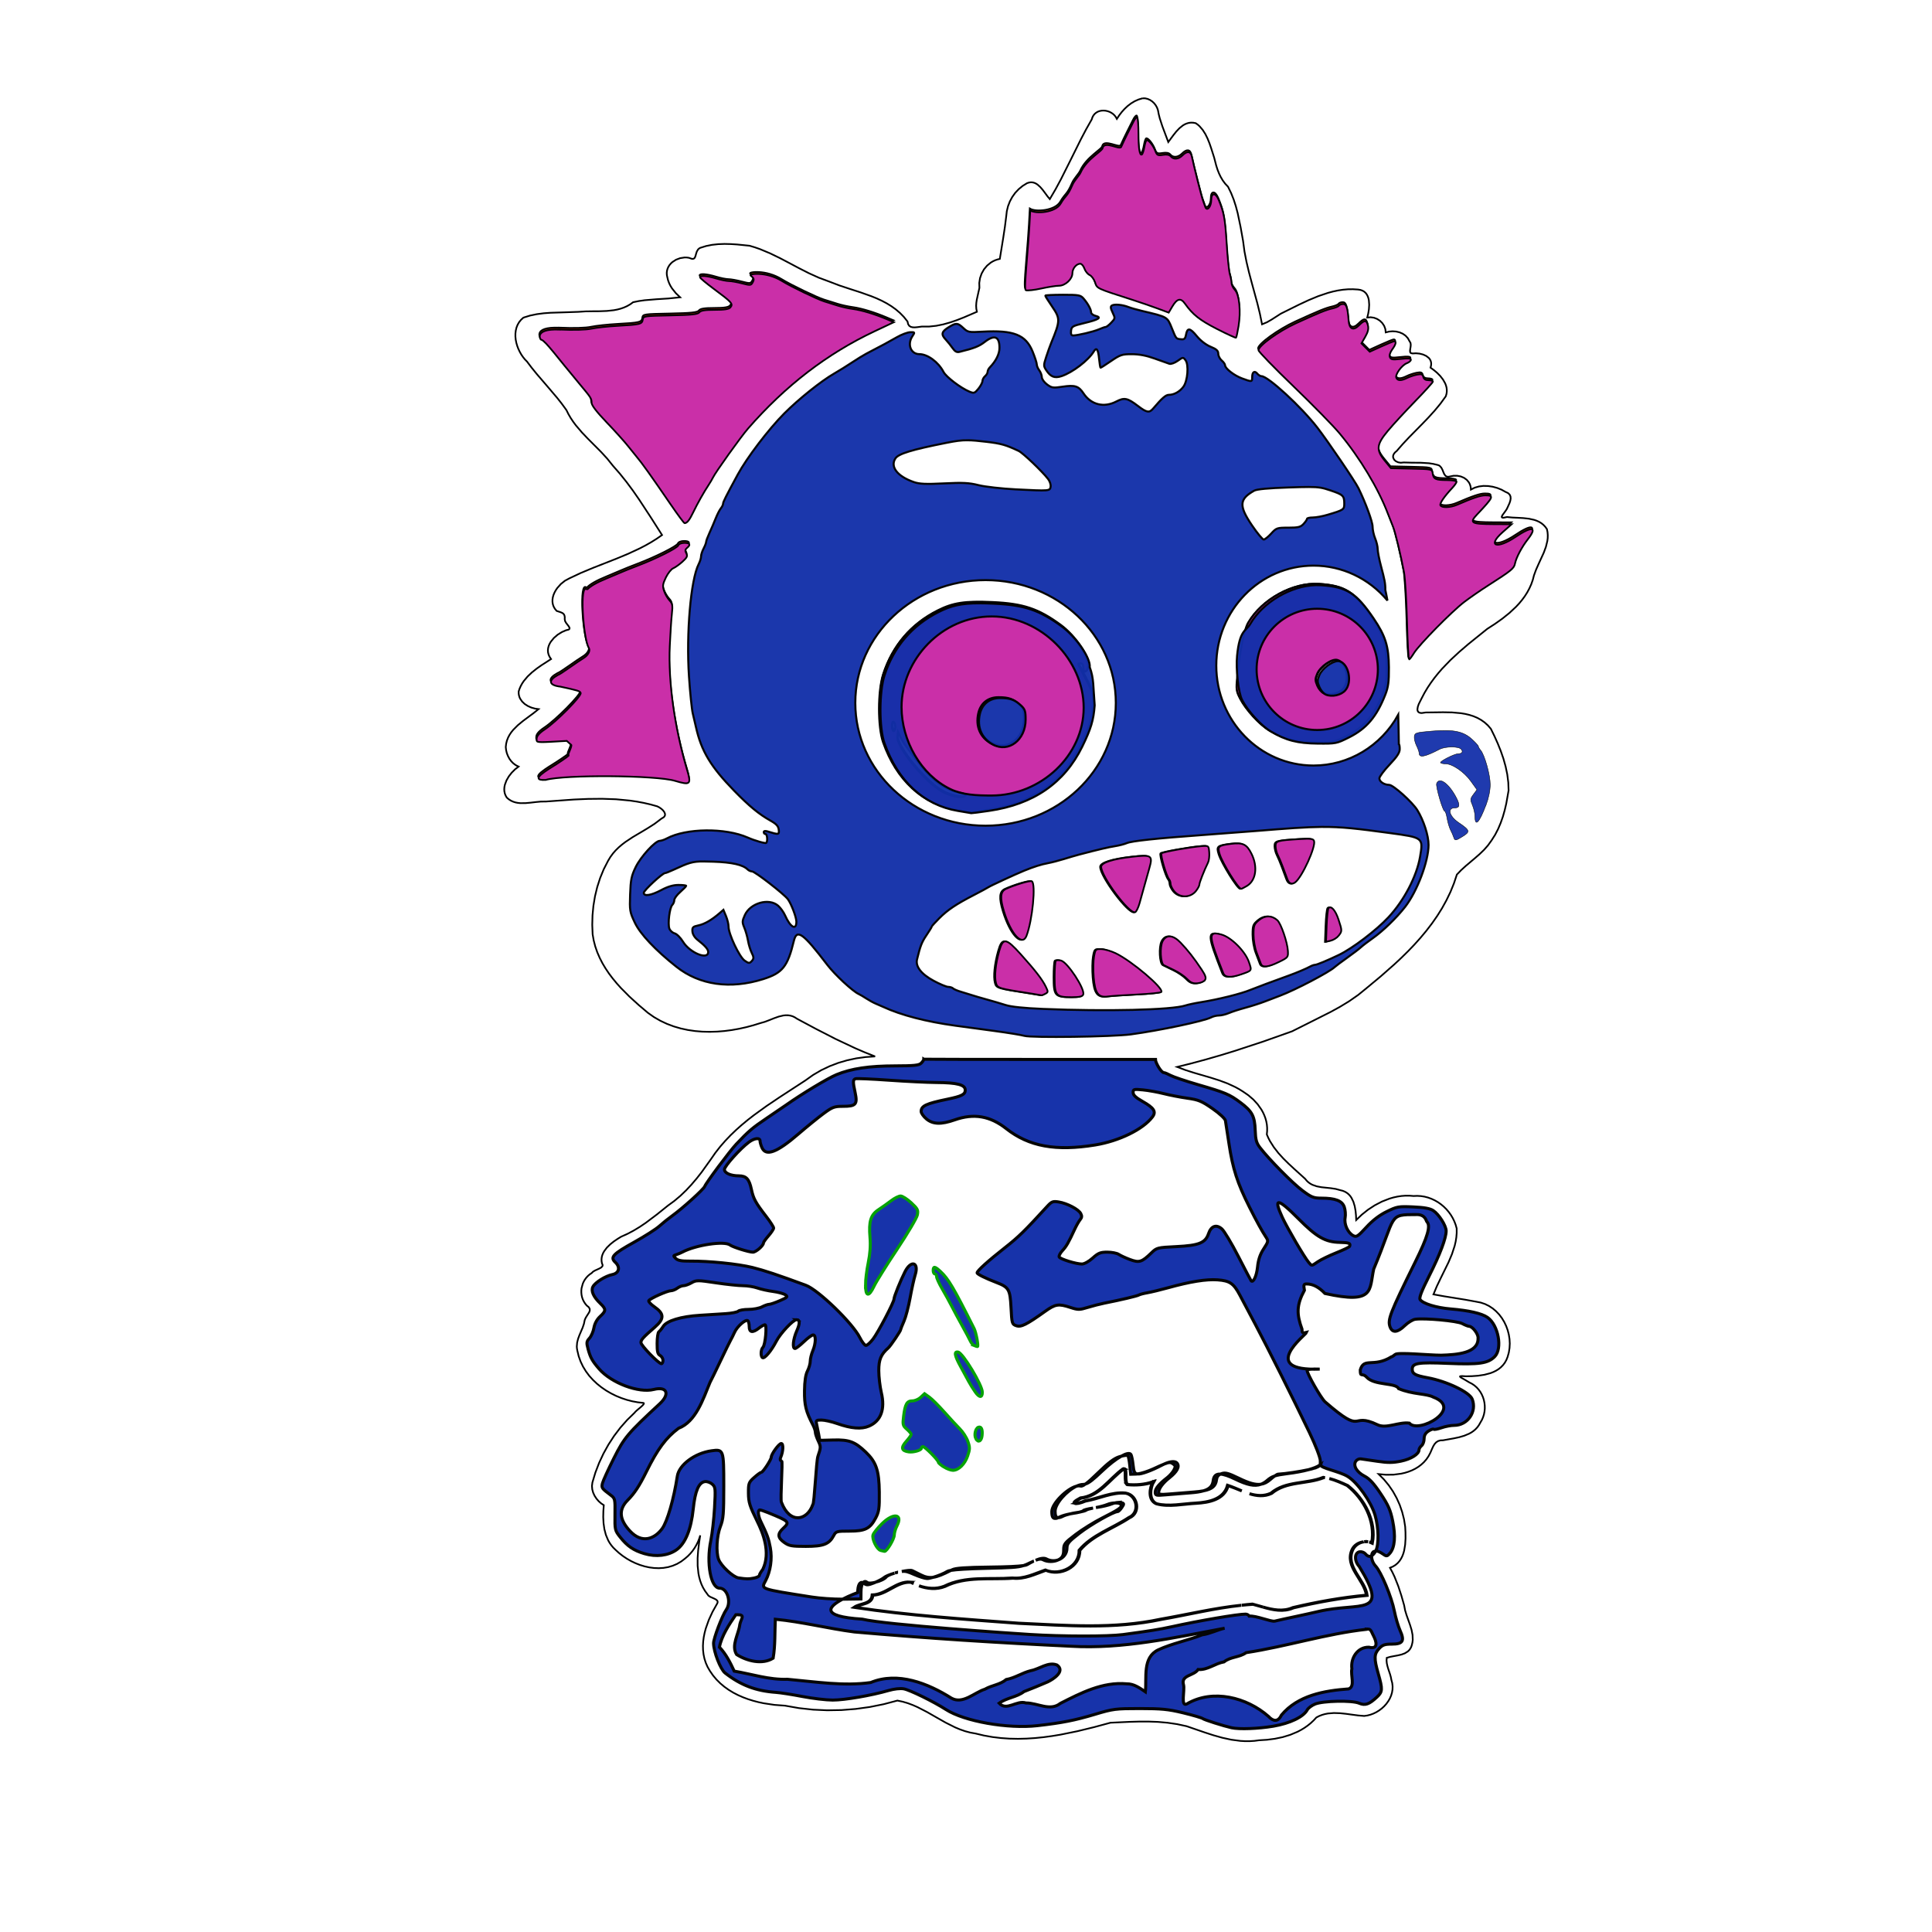 <?xml version="1.0" encoding="UTF-8" standalone="no"?>
<!-- Created with Inkscape (http://www.inkscape.org/) -->

<svg
   sodipodi:docname="Nicki.svg"
   inkscape:version="1.1 (c68e22c387, 2021-05-23)"
   id="svg5"
   version="1.1"
   viewBox="0 0 120.0 120.0"
   height="120.0mm"
   width="120.0mm"
   xmlns:inkscape="http://www.inkscape.org/namespaces/inkscape"
   xmlns:sodipodi="http://sodipodi.sourceforge.net/DTD/sodipodi-0.dtd"
   xmlns="http://www.w3.org/2000/svg"
   xmlns:svg="http://www.w3.org/2000/svg">
  <sodipodi:namedview
     id="namedview7"
     pagecolor="#ffffff"
     bordercolor="#666666"
     borderopacity="1.0"
     inkscape:pageshadow="2"
     inkscape:pageopacity="0.0"
     inkscape:pagecheckerboard="0"
     inkscape:document-units="mm"
     showgrid="false"
     inkscape:zoom="0.50000005"
     inkscape:cx="-7.9999992"
     inkscape:cy="146.99999"
     inkscape:window-width="1920"
     inkscape:window-height="1017"
     inkscape:window-x="-8"
     inkscape:window-y="-8"
     inkscape:window-maximized="1"
     inkscape:current-layer="g18916"
     inkscape:snap-global="false"
     borderlayer="true"
     showguides="false">
    <inkscape:grid
       spacingx="2.54"
       spacingy="2.54"
       empspacing="1"
       type="xygrid"
       units="mm"
       id="grid18895" />
    <inkscape:grid
       spacingx="2.54"
       spacingy="2.54"
       empspacing="1"
       type="xygrid"
       units="mm"
       id="grid4141" />
    <inkscape:grid
       spacingx="2.54"
       spacingy="2.54"
       empspacing="1"
       type="xygrid"
       units="mm"
       id="grid4304" />
  </sodipodi:namedview>
  <defs
     id="defs2" />
  <g
     inkscape:label="[fixed] BG"
     inkscape:groupmode="layer"
     id="g18916"
     style="display:inline" />
  <g
     inkscape:label="Edge.Cuts"
     inkscape:groupmode="layer"
     id="g18918"
     style="display:inline">
    <path
       id="path4666"
       style="display:inline;fill:none;stroke:#000000;stroke-width:0.105;stroke-opacity:1"
       d="M 70.965 6.106 L 70.711 6.182 L 70.473 6.289 L 70.25 6.424 L 70.042 6.583 L 69.85 6.763 L 69.673 6.959 L 69.513 7.168 L 69.369 7.386 L 69.307 7.271 L 69.229 7.169 L 69.136 7.081 L 69.032 7.008 L 68.919 6.949 L 68.799 6.906 L 68.676 6.878 L 68.551 6.867 L 68.428 6.872 L 68.308 6.895 L 68.194 6.935 L 68.09 6.994 L 67.996 7.071 L 67.917 7.167 L 67.854 7.282 L 67.809 7.417 L 67.465 8.026 L 67.139 8.644 L 66.517 9.897 L 65.89 11.148 L 65.558 11.763 L 65.205 12.366 L 65.064 12.197 L 64.921 12.002 L 64.771 11.802 L 64.611 11.615 L 64.437 11.46 L 64.343 11.4 L 64.245 11.356 L 64.141 11.329 L 64.031 11.322 L 63.914 11.338 L 63.791 11.378 L 63.516 11.549 L 63.271 11.751 L 63.055 11.981 L 62.873 12.235 L 62.724 12.512 L 62.61 12.806 L 62.535 13.116 L 62.498 13.439 L 62.414 14.102 L 62.314 14.764 L 62.101 16.081 L 61.95 16.117 L 61.805 16.168 L 61.668 16.233 L 61.539 16.31 L 61.309 16.5 L 61.118 16.728 L 60.971 16.988 L 60.871 17.272 L 60.824 17.572 L 60.833 17.879 L 60.751 18.247 L 60.669 18.618 L 60.642 18.804 L 60.63 18.991 L 60.641 19.178 L 60.678 19.366 L 59.856 19.719 L 59.438 19.882 L 59.014 20.028 L 58.585 20.148 L 58.148 20.236 L 57.703 20.284 L 57.25 20.284 L 56.966 20.322 L 56.824 20.334 L 56.691 20.33 L 56.572 20.301 L 56.474 20.237 L 56.404 20.13 L 56.368 19.97 L 56.145 19.69 L 55.901 19.44 L 55.64 19.217 L 55.362 19.017 L 55.07 18.838 L 54.766 18.678 L 54.452 18.533 L 54.129 18.402 L 53.468 18.166 L 52.797 17.949 L 52.133 17.729 L 51.492 17.484 L 50.857 17.248 L 50.239 16.968 L 49.633 16.66 L 49.032 16.341 L 48.43 16.025 L 47.82 15.73 L 47.198 15.471 L 46.879 15.36 L 46.555 15.263 L 45.785 15.185 L 45.394 15.16 L 45.002 15.151 L 44.613 15.165 L 44.229 15.207 L 43.853 15.282 L 43.488 15.396 L 43.416 15.439 L 43.36 15.492 L 43.283 15.619 L 43.237 15.756 L 43.202 15.888 L 43.16 15.997 L 43.129 16.038 L 43.089 16.066 L 43.037 16.079 L 42.971 16.076 L 42.785 16.011 L 42.65 15.994 L 42.514 15.993 L 42.244 16.035 L 41.99 16.131 L 41.765 16.276 L 41.669 16.365 L 41.585 16.464 L 41.516 16.572 L 41.463 16.689 L 41.428 16.814 L 41.413 16.947 L 41.42 17.086 L 41.451 17.232 L 41.496 17.414 L 41.561 17.589 L 41.644 17.756 L 41.742 17.915 L 41.976 18.208 L 42.246 18.466 L 41.513 18.54 L 40.773 18.586 L 40.039 18.648 L 39.678 18.699 L 39.324 18.771 L 39.142 18.903 L 38.952 19.012 L 38.754 19.101 L 38.55 19.172 L 38.341 19.226 L 38.128 19.267 L 37.69 19.314 L 37.245 19.331 L 36.799 19.334 L 36.359 19.341 L 35.932 19.369 L 35.069 19.399 L 34.198 19.426 L 33.766 19.458 L 33.339 19.514 L 32.92 19.601 L 32.512 19.728 L 32.363 19.863 L 32.242 20.012 L 32.149 20.174 L 32.08 20.347 L 32.036 20.528 L 32.014 20.715 L 32.013 20.906 L 32.032 21.099 L 32.07 21.292 L 32.125 21.482 L 32.195 21.668 L 32.28 21.847 L 32.377 22.018 L 32.486 22.178 L 32.605 22.325 L 32.733 22.457 L 33.026 22.844 L 33.333 23.222 L 33.969 23.962 L 34.599 24.703 L 34.898 25.082 L 35.181 25.471 L 35.308 25.725 L 35.45 25.968 L 35.606 26.201 L 35.774 26.425 L 36.138 26.852 L 36.527 27.261 L 37.328 28.065 L 37.711 28.481 L 38.063 28.92 L 38.499 29.419 L 38.913 29.935 L 39.307 30.466 L 39.685 31.009 L 40.411 32.116 L 41.121 33.231 L 40.791 33.46 L 40.453 33.672 L 40.107 33.869 L 39.754 34.053 L 39.034 34.389 L 38.299 34.695 L 36.815 35.279 L 36.08 35.586 L 35.361 35.924 L 35.091 36.07 L 34.838 36.272 L 34.617 36.518 L 34.524 36.654 L 34.446 36.795 L 34.383 36.941 L 34.339 37.089 L 34.316 37.239 L 34.315 37.388 L 34.338 37.535 L 34.388 37.678 L 34.467 37.816 L 34.576 37.946 L 34.797 38.018 L 34.887 38.053 L 34.962 38.095 L 35.02 38.151 L 35.059 38.226 L 35.079 38.326 L 35.076 38.458 L 35.097 38.574 L 35.159 38.686 L 35.317 38.891 L 35.368 38.978 L 35.378 39.017 L 35.373 39.051 L 35.351 39.083 L 35.309 39.109 L 35.153 39.148 L 34.891 39.263 L 34.635 39.424 L 34.404 39.625 L 34.214 39.856 L 34.14 39.981 L 34.084 40.111 L 34.047 40.244 L 34.031 40.381 L 34.039 40.519 L 34.073 40.658 L 34.136 40.797 L 34.228 40.935 L 33.642 41.312 L 33.339 41.525 L 33.045 41.759 L 32.773 42.015 L 32.536 42.297 L 32.434 42.448 L 32.346 42.607 L 32.272 42.774 L 32.215 42.948 L 32.215 43.071 L 32.232 43.186 L 32.263 43.295 L 32.308 43.396 L 32.433 43.578 L 32.597 43.731 L 32.792 43.855 L 33.005 43.949 L 33.228 44.012 L 33.451 44.044 L 33.146 44.289 L 32.818 44.532 L 32.485 44.78 L 32.166 45.043 L 31.881 45.328 L 31.757 45.481 L 31.648 45.643 L 31.557 45.816 L 31.486 45.998 L 31.438 46.194 L 31.414 46.401 L 31.435 46.59 L 31.48 46.777 L 31.549 46.956 L 31.64 47.126 L 31.752 47.28 L 31.886 47.416 L 32.039 47.528 L 32.211 47.614 L 31.995 47.781 L 31.789 47.986 L 31.606 48.219 L 31.458 48.474 L 31.359 48.741 L 31.331 48.877 L 31.32 49.013 L 31.327 49.148 L 31.354 49.281 L 31.403 49.41 L 31.474 49.536 L 31.599 49.644 L 31.731 49.729 L 31.87 49.793 L 32.014 49.839 L 32.164 49.869 L 32.317 49.885 L 32.633 49.884 L 32.956 49.855 L 33.281 49.817 L 33.599 49.787 L 33.907 49.784 L 35.645 49.66 L 36.52 49.622 L 37.394 49.613 L 38.265 49.644 L 39.129 49.726 L 39.557 49.789 L 39.983 49.869 L 40.405 49.966 L 40.824 50.083 L 40.944 50.145 L 41.065 50.227 L 41.175 50.325 L 41.258 50.432 L 41.304 50.544 L 41.308 50.6 L 41.298 50.655 L 41.271 50.708 L 41.227 50.759 L 41.077 50.851 L 40.656 51.169 L 40.206 51.456 L 39.284 52.004 L 38.842 52.299 L 38.632 52.459 L 38.432 52.63 L 38.243 52.814 L 38.069 53.014 L 37.91 53.231 L 37.768 53.467 L 37.499 53.991 L 37.275 54.537 L 37.094 55.1 L 36.955 55.676 L 36.858 56.262 L 36.802 56.852 L 36.786 57.443 L 36.809 58.03 L 36.876 58.414 L 36.973 58.786 L 37.097 59.145 L 37.247 59.492 L 37.419 59.828 L 37.613 60.153 L 37.825 60.468 L 38.055 60.773 L 38.299 61.068 L 38.555 61.355 L 39.098 61.902 L 39.666 62.419 L 40.242 62.908 L 40.621 63.174 L 41.017 63.402 L 41.427 63.594 L 41.85 63.753 L 42.283 63.879 L 42.724 63.974 L 43.173 64.04 L 43.627 64.078 L 44.084 64.089 L 44.542 64.075 L 45 64.038 L 45.456 63.978 L 45.908 63.898 L 46.354 63.799 L 46.792 63.682 L 47.221 63.549 L 47.505 63.468 L 47.792 63.359 L 48.08 63.244 L 48.368 63.142 L 48.655 63.074 L 48.798 63.059 L 48.941 63.06 L 49.083 63.08 L 49.225 63.121 L 49.366 63.187 L 49.506 63.278 L 50.692 63.912 L 51.89 64.527 L 53.108 65.102 L 53.726 65.368 L 54.352 65.616 L 53.769 65.655 L 53.192 65.734 L 52.624 65.855 L 52.068 66.018 L 51.526 66.225 L 51.003 66.474 L 50.502 66.768 L 50.025 67.107 L 48.413 68.157 L 47.611 68.697 L 46.83 69.262 L 46.45 69.557 L 46.081 69.863 L 45.722 70.181 L 45.377 70.513 L 45.046 70.859 L 44.731 71.221 L 44.434 71.601 L 44.156 72.001 L 43.579 72.807 L 43.273 73.196 L 42.953 73.572 L 42.616 73.933 L 42.26 74.274 L 41.882 74.593 L 41.479 74.888 L 40.799 75.434 L 40.103 75.957 L 39.743 76.2 L 39.372 76.425 L 38.988 76.63 L 38.588 76.81 L 38.363 76.947 L 38.129 77.106 L 37.903 77.287 L 37.698 77.487 L 37.53 77.708 L 37.464 77.825 L 37.413 77.947 L 37.378 78.073 L 37.362 78.204 L 37.366 78.34 L 37.392 78.48 L 37.42 78.535 L 37.43 78.585 L 37.423 78.629 L 37.401 78.669 L 37.323 78.739 L 37.21 78.799 L 36.95 78.917 L 36.834 78.987 L 36.75 79.071 L 36.625 79.156 L 36.513 79.254 L 36.413 79.362 L 36.328 79.478 L 36.255 79.603 L 36.197 79.735 L 36.122 80.01 L 36.107 80.152 L 36.108 80.295 L 36.123 80.437 L 36.154 80.577 L 36.201 80.713 L 36.265 80.844 L 36.345 80.969 L 36.442 81.087 L 36.572 81.194 L 36.63 81.299 L 36.632 81.404 L 36.593 81.51 L 36.449 81.735 L 36.374 81.859 L 36.318 81.991 L 36.267 82.232 L 36.187 82.466 L 35.992 82.923 L 35.906 83.154 L 35.846 83.391 L 35.826 83.637 L 35.836 83.764 L 35.861 83.896 L 35.944 84.24 L 36.062 84.568 L 36.211 84.879 L 36.391 85.174 L 36.597 85.451 L 36.829 85.709 L 37.082 85.948 L 37.356 86.168 L 37.646 86.367 L 37.951 86.545 L 38.268 86.702 L 38.595 86.836 L 38.929 86.947 L 39.268 87.035 L 39.609 87.098 L 39.949 87.136 L 39.98 87.147 L 39.994 87.166 L 39.973 87.224 L 39.904 87.302 L 39.804 87.393 L 39.572 87.588 L 39.474 87.677 L 39.41 87.753 L 38.953 88.198 L 38.529 88.678 L 38.142 89.188 L 37.792 89.726 L 37.481 90.286 L 37.21 90.867 L 36.981 91.464 L 36.797 92.073 L 36.768 92.293 L 36.786 92.508 L 36.843 92.715 L 36.933 92.909 L 37.05 93.088 L 37.188 93.246 L 37.341 93.381 L 37.502 93.487 L 37.476 93.856 L 37.468 94.231 L 37.487 94.607 L 37.539 94.977 L 37.633 95.335 L 37.775 95.674 L 37.867 95.834 L 37.974 95.986 L 38.096 96.131 L 38.236 96.267 L 38.452 96.463 L 38.685 96.645 L 38.934 96.812 L 39.196 96.962 L 39.469 97.092 L 39.75 97.202 L 40.038 97.29 L 40.33 97.354 L 40.625 97.392 L 40.919 97.403 L 41.21 97.385 L 41.498 97.336 L 41.778 97.254 L 42.049 97.139 L 42.309 96.988 L 42.556 96.799 L 42.721 96.656 L 42.873 96.501 L 43.013 96.334 L 43.138 96.156 L 43.249 95.969 L 43.346 95.774 L 43.427 95.572 L 43.492 95.364 L 43.422 95.823 L 43.364 96.297 L 43.33 96.778 L 43.332 97.257 L 43.381 97.728 L 43.427 97.958 L 43.489 98.182 L 43.569 98.401 L 43.668 98.612 L 43.788 98.815 L 43.93 99.009 L 44.001 99.106 L 44.109 99.18 L 44.366 99.295 L 44.477 99.353 L 44.552 99.424 L 44.571 99.468 L 44.573 99.518 L 44.558 99.575 L 44.521 99.642 L 44.256 100.115 L 44.024 100.619 L 43.838 101.144 L 43.767 101.412 L 43.712 101.681 L 43.676 101.952 L 43.661 102.223 L 43.668 102.493 L 43.699 102.761 L 43.755 103.025 L 43.838 103.285 L 43.951 103.539 L 44.095 103.787 L 44.288 104.066 L 44.503 104.321 L 44.738 104.555 L 44.99 104.767 L 45.259 104.959 L 45.541 105.131 L 45.837 105.284 L 46.143 105.419 L 46.457 105.536 L 46.779 105.637 L 47.106 105.723 L 47.437 105.793 L 48.101 105.893 L 48.758 105.942 L 49.626 106.094 L 50.502 106.19 L 51.384 106.23 L 52.266 106.215 L 53.146 106.146 L 54.021 106.025 L 54.886 105.851 L 55.738 105.626 L 56.065 105.694 L 56.382 105.787 L 56.69 105.902 L 56.991 106.034 L 57.58 106.337 L 58.157 106.667 L 58.736 106.995 L 59.328 107.292 L 59.633 107.419 L 59.944 107.527 L 60.265 107.613 L 60.596 107.673 L 61.119 107.797 L 61.644 107.89 L 62.171 107.953 L 62.699 107.99 L 63.228 108.001 L 63.757 107.988 L 64.287 107.954 L 64.816 107.9 L 65.343 107.829 L 65.87 107.742 L 66.917 107.529 L 67.952 107.277 L 68.973 107.001 L 70.153 106.947 L 70.744 106.93 L 71.336 106.929 L 71.928 106.951 L 72.52 107.003 L 73.113 107.09 L 73.707 107.219 L 74.801 107.596 L 75.354 107.776 L 75.912 107.933 L 76.475 108.056 L 77.045 108.131 L 77.332 108.147 L 77.621 108.147 L 77.912 108.129 L 78.204 108.091 L 78.694 108.061 L 79.185 107.997 L 79.67 107.896 L 80.142 107.752 L 80.594 107.562 L 80.81 107.449 L 81.019 107.322 L 81.219 107.182 L 81.41 107.028 L 81.591 106.859 L 81.762 106.675 L 81.937 106.585 L 82.116 106.515 L 82.296 106.464 L 82.48 106.428 L 82.851 106.398 L 83.228 106.41 L 83.606 106.449 L 83.985 106.501 L 84.361 106.55 L 84.732 106.581 L 84.927 106.553 L 85.12 106.503 L 85.308 106.433 L 85.489 106.345 L 85.661 106.238 L 85.823 106.116 L 85.972 105.98 L 86.107 105.83 L 86.225 105.668 L 86.325 105.497 L 86.404 105.317 L 86.46 105.129 L 86.492 104.935 L 86.497 104.737 L 86.474 104.536 L 86.42 104.334 L 86.387 104.163 L 86.339 103.992 L 86.224 103.649 L 86.174 103.477 L 86.137 103.307 L 86.121 103.137 L 86.135 102.97 L 86.35 102.909 L 86.581 102.864 L 86.816 102.821 L 87.046 102.768 L 87.259 102.689 L 87.445 102.573 L 87.525 102.496 L 87.594 102.404 L 87.651 102.297 L 87.694 102.171 L 87.73 102.013 L 87.748 101.856 L 87.736 101.546 L 87.676 101.239 L 87.583 100.935 L 87.366 100.326 L 87.273 100.02 L 87.214 99.71 L 87.043 99.109 L 86.848 98.515 L 86.617 97.935 L 86.483 97.653 L 86.334 97.378 L 86.515 97.302 L 86.673 97.205 L 86.81 97.09 L 86.925 96.959 L 87.022 96.813 L 87.102 96.655 L 87.166 96.486 L 87.215 96.309 L 87.277 95.937 L 87.3 95.556 L 87.297 95.181 L 87.279 94.829 L 87.206 94.367 L 87.091 93.913 L 86.939 93.471 L 86.747 93.044 L 86.52 92.636 L 86.256 92.25 L 85.958 91.89 L 85.627 91.558 L 86.087 91.6 L 86.557 91.594 L 87.025 91.533 L 87.254 91.481 L 87.476 91.413 L 87.692 91.329 L 87.898 91.228 L 88.093 91.109 L 88.275 90.972 L 88.443 90.817 L 88.595 90.642 L 88.729 90.447 L 88.843 90.231 L 88.968 89.941 L 89.033 89.807 L 89.11 89.686 L 89.202 89.585 L 89.317 89.51 L 89.461 89.466 L 89.638 89.458 L 90.292 89.341 L 90.625 89.27 L 90.947 89.176 L 91.251 89.049 L 91.392 88.97 L 91.525 88.878 L 91.648 88.772 L 91.761 88.651 L 91.861 88.513 L 91.948 88.358 L 92.042 88.196 L 92.116 88.026 L 92.171 87.851 L 92.206 87.671 L 92.223 87.49 L 92.221 87.308 L 92.201 87.127 L 92.164 86.95 L 92.109 86.778 L 92.036 86.612 L 91.947 86.455 L 91.841 86.308 L 91.719 86.174 L 91.581 86.054 L 91.427 85.949 L 91.258 85.862 L 90.982 85.697 L 90.74 85.56 L 90.686 85.511 L 90.684 85.493 L 90.703 85.48 L 90.815 85.469 L 91.041 85.484 L 91.418 85.476 L 91.809 85.448 L 92.199 85.389 L 92.574 85.289 L 92.751 85.22 L 92.919 85.138 L 93.077 85.04 L 93.222 84.925 L 93.353 84.792 L 93.467 84.641 L 93.564 84.469 L 93.641 84.275 L 93.716 84.006 L 93.76 83.731 L 93.775 83.452 L 93.76 83.172 L 93.716 82.895 L 93.646 82.623 L 93.55 82.359 L 93.429 82.106 L 93.284 81.868 L 93.116 81.647 L 92.926 81.446 L 92.715 81.268 L 92.485 81.117 L 92.236 80.995 L 91.969 80.905 L 91.686 80.85 L 91.024 80.729 L 90.36 80.621 L 89.696 80.515 L 89.035 80.396 L 89.243 79.895 L 89.481 79.398 L 89.971 78.401 L 90.184 77.895 L 90.353 77.378 L 90.414 77.115 L 90.456 76.848 L 90.478 76.577 L 90.477 76.301 L 90.415 76.079 L 90.333 75.865 L 90.234 75.66 L 90.117 75.464 L 89.984 75.279 L 89.836 75.106 L 89.675 74.947 L 89.501 74.801 L 89.316 74.671 L 89.12 74.558 L 88.915 74.462 L 88.703 74.384 L 88.484 74.327 L 88.259 74.291 L 88.03 74.277 L 87.797 74.286 L 87.546 74.266 L 87.294 74.266 L 87.044 74.285 L 86.796 74.323 L 86.55 74.377 L 86.308 74.447 L 85.836 74.631 L 85.387 74.865 L 84.966 75.14 L 84.581 75.448 L 84.236 75.778 L 84.224 75.5 L 84.196 75.21 L 84.144 74.92 L 84.061 74.643 L 83.939 74.393 L 83.86 74.281 L 83.768 74.181 L 83.662 74.094 L 83.541 74.021 L 83.405 73.964 L 83.251 73.925 L 82.969 73.848 L 82.675 73.803 L 82.078 73.74 L 81.791 73.686 L 81.521 73.593 L 81.395 73.526 L 81.276 73.442 L 81.165 73.34 L 81.064 73.217 L 80.383 72.601 L 80.042 72.285 L 79.711 71.958 L 79.401 71.617 L 79.121 71.256 L 78.878 70.873 L 78.775 70.671 L 78.684 70.462 L 78.704 70.253 L 78.705 70.049 L 78.687 69.848 L 78.651 69.651 L 78.598 69.46 L 78.529 69.274 L 78.446 69.093 L 78.349 68.919 L 78.117 68.59 L 77.844 68.292 L 77.536 68.027 L 77.203 67.798 L 76.969 67.652 L 76.729 67.52 L 76.234 67.292 L 75.722 67.102 L 75.2 66.936 L 74.147 66.629 L 73.626 66.462 L 73.117 66.269 L 74.023 66.043 L 74.925 65.799 L 75.823 65.54 L 76.717 65.266 L 78.493 64.681 L 80.252 64.057 L 81.451 63.456 L 82.649 62.853 L 83.235 62.531 L 83.805 62.183 L 84.354 61.801 L 84.877 61.376 L 85.752 60.649 L 86.614 59.89 L 87.034 59.497 L 87.445 59.093 L 87.843 58.679 L 88.226 58.252 L 88.592 57.813 L 88.939 57.361 L 89.265 56.894 L 89.567 56.413 L 89.842 55.915 L 90.09 55.401 L 90.306 54.869 L 90.49 54.319 L 90.751 54.049 L 91.029 53.795 L 91.606 53.307 L 91.891 53.059 L 92.163 52.798 L 92.414 52.516 L 92.637 52.207 L 92.86 51.857 L 93.051 51.489 L 93.212 51.108 L 93.349 50.716 L 93.462 50.316 L 93.557 49.911 L 93.701 49.097 L 93.682 48.595 L 93.619 48.098 L 93.516 47.607 L 93.38 47.122 L 93.215 46.645 L 93.027 46.177 L 92.821 45.718 L 92.602 45.271 L 92.415 45.055 L 92.212 44.871 L 91.994 44.717 L 91.763 44.589 L 91.52 44.486 L 91.267 44.405 L 91.005 44.343 L 90.737 44.298 L 90.186 44.249 L 89.629 44.239 L 88.549 44.253 L 88.306 44.288 L 88.218 44.28 L 88.149 44.258 L 88.098 44.224 L 88.064 44.177 L 88.044 44.12 L 88.039 44.054 L 88.062 43.902 L 88.121 43.73 L 88.299 43.377 L 88.475 43.041 L 88.668 42.717 L 88.876 42.406 L 89.096 42.106 L 89.329 41.816 L 89.573 41.535 L 90.09 40.999 L 90.638 40.49 L 91.207 40.002 L 92.374 39.062 L 92.847 38.756 L 93.312 38.426 L 93.757 38.069 L 94.172 37.68 L 94.364 37.472 L 94.543 37.256 L 94.709 37.03 L 94.86 36.793 L 94.993 36.546 L 95.109 36.288 L 95.204 36.019 L 95.278 35.737 L 95.406 35.387 L 95.562 35.035 L 95.887 34.326 L 96.019 33.967 L 96.108 33.604 L 96.131 33.421 L 96.135 33.237 L 96.12 33.051 L 96.082 32.864 L 95.979 32.72 L 95.862 32.598 L 95.734 32.495 L 95.595 32.411 L 95.448 32.344 L 95.292 32.29 L 94.963 32.218 L 94.619 32.18 L 94.27 32.16 L 93.928 32.144 L 93.603 32.114 L 93.398 32.155 L 93.335 32.154 L 93.296 32.142 L 93.278 32.119 L 93.277 32.086 L 93.318 31.998 L 93.49 31.764 L 93.577 31.639 L 93.635 31.523 L 93.761 31.244 L 93.807 31.102 L 93.83 30.965 L 93.82 30.837 L 93.769 30.722 L 93.669 30.626 L 93.51 30.552 L 93.264 30.416 L 92.996 30.308 L 92.714 30.231 L 92.426 30.188 L 92.138 30.181 L 91.86 30.215 L 91.597 30.29 L 91.359 30.411 L 91.351 30.287 L 91.328 30.172 L 91.29 30.066 L 91.24 29.969 L 91.105 29.804 L 90.932 29.678 L 90.732 29.593 L 90.515 29.55 L 90.29 29.549 L 90.066 29.593 L 89.977 29.611 L 89.902 29.61 L 89.84 29.591 L 89.788 29.558 L 89.709 29.456 L 89.65 29.324 L 89.593 29.18 L 89.522 29.045 L 89.422 28.936 L 89.356 28.898 L 89.277 28.874 L 89.019 28.813 L 88.76 28.773 L 88.24 28.741 L 87.715 28.738 L 87.181 28.724 L 87.004 28.742 L 86.839 28.714 L 86.698 28.648 L 86.593 28.552 L 86.534 28.432 L 86.525 28.366 L 86.532 28.297 L 86.557 28.226 L 86.601 28.155 L 86.665 28.083 L 86.75 28.013 L 87.125 27.583 L 87.517 27.166 L 88.322 26.348 L 88.719 25.936 L 89.102 25.514 L 89.465 25.076 L 89.799 24.616 L 89.842 24.475 L 89.863 24.336 L 89.863 24.2 L 89.846 24.067 L 89.811 23.937 L 89.762 23.811 L 89.626 23.571 L 89.453 23.35 L 89.257 23.152 L 89.051 22.98 L 88.851 22.835 L 88.885 22.711 L 88.895 22.596 L 88.884 22.491 L 88.855 22.396 L 88.808 22.31 L 88.747 22.234 L 88.586 22.109 L 88.389 22.019 L 88.172 21.964 L 87.949 21.943 L 87.736 21.954 L 87.634 21.933 L 87.605 21.907 L 87.588 21.872 L 87.58 21.779 L 87.594 21.666 L 87.615 21.541 L 87.625 21.414 L 87.609 21.295 L 87.549 21.195 L 87.441 21.001 L 87.296 20.845 L 87.121 20.725 L 86.924 20.641 L 86.713 20.591 L 86.495 20.576 L 86.278 20.595 L 86.07 20.646 L 86.045 20.434 L 85.972 20.239 L 85.857 20.067 L 85.709 19.921 L 85.534 19.809 L 85.34 19.735 L 85.133 19.705 L 84.922 19.724 L 84.982 19.48 L 85.026 19.209 L 85.043 18.928 L 85.023 18.654 L 84.996 18.526 L 84.954 18.406 L 84.898 18.296 L 84.826 18.199 L 84.736 18.117 L 84.627 18.053 L 84.497 18.007 L 84.346 17.983 L 84.032 17.964 L 83.72 17.968 L 83.409 17.995 L 83.1 18.042 L 82.792 18.108 L 82.486 18.19 L 81.879 18.395 L 81.281 18.643 L 80.694 18.917 L 79.552 19.484 L 78.989 19.846 L 78.698 20.013 L 78.388 20.144 L 78.255 19.489 L 78.097 18.842 L 77.747 17.557 L 77.576 16.915 L 77.423 16.27 L 77.297 15.621 L 77.209 14.964 L 77.055 14.101 L 76.874 13.237 L 76.761 12.812 L 76.627 12.396 L 76.466 11.99 L 76.275 11.598 L 76.097 11.408 L 75.946 11.204 L 75.819 10.988 L 75.711 10.763 L 75.62 10.529 L 75.543 10.288 L 75.414 9.792 L 75.227 9.203 L 75.123 8.901 L 75.004 8.606 L 74.866 8.325 L 74.701 8.067 L 74.505 7.839 L 74.393 7.74 L 74.271 7.652 L 74.12 7.622 L 73.976 7.616 L 73.839 7.633 L 73.709 7.67 L 73.585 7.724 L 73.468 7.793 L 73.25 7.969 L 73.053 8.179 L 72.875 8.403 L 72.564 8.823 L 72.197 7.846 L 72.036 7.352 L 71.972 7.099 L 71.922 6.84 L 71.867 6.687 L 71.787 6.543 L 71.686 6.413 L 71.566 6.3 L 71.431 6.209 L 71.284 6.144 L 71.128 6.108 L 70.965 6.107 L 70.965 6.106"
       sodipodi:nodetypes="cccccccccccccccccccccccccccccccccccccccccccccccccccccccccccccccccccccccccccccccccccccccccccccccccccccccccccccccccccccccccccccccccccccccccccccccccccccccccccccccccccccccccccccccccccccccccccccccccccccccccccccccccccccccccccccccccccccccccccccccccccccccccccccccccccccccccccccccccccccccccccccccccccccccccccccccccccccccccccccccccccccccccccccccccccccccccccccccccccccccccccccccccccccccccccccccccccccccccccccccccccccccccccccccccccccccccccccccccccccccccccccccccccccccccccccccccccccccccccccccccccccccccccccccccccccccccccccccccccccccccccccccccccccccccccccccccccccccccccccccccccccccccccccccccccccccccccccccccccccccccccccccccccccccccccccccccccccccccccccccccccccccccccccccccccccccccccccccccccccccccccccccccccccccccccccccccccccccccccccccccccccccccccccccccccccccccccccccccccccccccccccccccccccccccccccccccccccccccccccccccccccccccccccccccccccccccccccccccccccccccccccccccccccccccccccccccccccccccccccccccccccccccccccccccccccccccccccccccccccccccccccccccccccccccccccccccccccccccccccccccccccccccccccccccccccccccccccccccccccccccccccccccccccccccccccccccccccccccccccccccccccccccccccccccccccccccccccccccccccccccccccccccccccccccccccccccccccccccccccccccccccccccccccccccccccccccccccccccccccccccccccccccccccccccccccccccccccccccccccccccc" />
  </g>
  <g
     inkscape:label="B.Cu"
     inkscape:groupmode="layer"
     id="g18920"
     style="display:inline" />
  <g
     inkscape:label="B.Mask"
     inkscape:groupmode="layer"
     id="g18922"
     style="display:inline;opacity:1">
    <path
       d="m 61.374,50.246 c 2.746,-0.399 4.668,-1.724 5.771,-3.977 0.543,-1.109 0.705,-1.648 0.772,-2.565 0.044,-0.613 0.019,-0.704 -0.435,-1.558 -0.265,-0.498 -0.482,-0.927 -0.482,-0.952 0,-0.025 0.071,-0.046 0.158,-0.046 0.1,0 0.158,0.1 0.158,0.272 0,0.355 0.252,0.281 0.295,-0.088 0.066,-0.55 -0.84,-1.87 -1.73,-2.521 -1.388,-1.015 -2.321,-1.327 -4.24,-1.414 -1.704,-0.077 -2.439,0.034 -3.398,0.517 -1.645,0.828 -2.787,2.162 -3.357,3.922 -0.337,1.039 -0.338,3.262 -0.003,4.215 0.826,2.35 2.442,3.843 4.545,4.197 0.434,0.073 0.812,0.137 0.841,0.142 0.029,0.005 0.526,-0.06 1.104,-0.144 z m -2.787,-1.111 c -1.077,-0.578 -2.899,-2.806 -2.815,-3.442 l 0.037,-0.285 0.152,0.315 c 0.084,0.174 0.189,0.363 0.234,0.421 0.045,0.058 0.385,0.514 0.757,1.013 0.931,1.252 1.763,1.876 2.716,2.034 0.218,0.036 0.37,0.111 0.336,0.166 -0.122,0.198 -0.845,0.085 -1.416,-0.222 z m 3.016,-3.002 c -0.694,-0.376 -0.991,-1.068 -0.808,-1.882 0.141,-0.629 0.606,-0.998 1.257,-0.998 0.625,0 0.912,0.101 1.293,0.457 0.251,0.234 0.289,0.349 0.289,0.879 -7.9e-4,1.268 -1.058,2.072 -2.031,1.545 z m -6.171,-1.099 c 0,-0.188 0.044,-0.295 0.105,-0.257 0.058,0.036 0.105,0.181 0.105,0.322 0,0.141 -0.047,0.257 -0.105,0.257 -0.058,0 -0.105,-0.145 -0.105,-0.322 z"
       style="display:inline;fill:#ca0c00;fill-opacity:1;stroke:#000000;stroke-width:0.128;stroke-miterlimit:4;stroke-dasharray:none;stroke-opacity:1"
       id="path10253-1-9"
       sodipodi:nodetypes="cssssssssssscscccsccccsssssssssssscsss" />
    <path
       d="m 83.67,45.71 c 1.095,-0.548 1.722,-1.286 2.261,-2.66 0.183,-0.468 0.226,-0.79 0.22,-1.683 -0.008,-1.305 -0.211,-1.958 -0.947,-3.041 -1.076,-1.583 -1.662,-1.952 -3.267,-2.058 -1.617,-0.107 -3.543,0.95 -4.387,2.406 -0.26,0.449 -0.514,1.7 -0.673,3.319 -0.082,0.831 -0.07,0.922 0.173,1.394 0.353,0.686 1.188,1.601 1.779,1.951 0.937,0.555 1.653,0.74 2.91,0.751 1.13,0.01 1.17,0.002 1.932,-0.379 z m -1.434,-2.66 c -0.133,-0.056 -0.311,-0.268 -0.396,-0.471 -0.135,-0.322 -0.135,-0.416 -0.004,-0.731 0.189,-0.452 0.904,-0.95 1.244,-0.865 0.577,0.145 0.813,1.292 0.37,1.802 -0.264,0.303 -0.83,0.427 -1.214,0.265 z"
       style="display:inline;fill:#ca0c00;fill-opacity:1;stroke:#000000;stroke-width:0.128;stroke-miterlimit:4;stroke-dasharray:none;stroke-opacity:1"
       id="path10369-9-3"
       sodipodi:nodetypes="sscsssscssscscsscc" />
  </g>
  <g
     inkscape:label="B.SilkS"
     inkscape:groupmode="layer"
     id="g18924"
     style="display:inline" />
  <g
     inkscape:groupmode="layer"
     id="layer1"
     inkscape:label="F.Cu"
     style="display:inline">
    <path
       d="m 67.215,61.773 c 0.127,-0.331 -0.969,-2.009 -1.38,-2.112 -0.136,-0.034 -0.281,-0.029 -0.322,0.012 -0.041,0.041 -0.074,0.5 -0.074,1.02 0,1.149 0.082,1.245 1.06,1.245 0.494,0 0.667,-0.04 0.715,-0.164 z m 3.353,-0.003 c 0.796,-0.038 1.472,-0.108 1.501,-0.155 0.149,-0.241 -1.832,-1.922 -2.834,-2.405 -0.284,-0.137 -0.684,-0.254 -0.889,-0.26 -0.361,-0.01 -0.375,0.004 -0.46,0.463 -0.048,0.26 -0.057,0.843 -0.02,1.295 0.082,0.995 0.289,1.272 0.885,1.185 0.203,-0.03 1.021,-0.085 1.817,-0.123 z m -5.708,-0.043 c 0.184,-0.098 0.185,-0.126 0.029,-0.447 -0.217,-0.446 -0.642,-0.996 -1.544,-1.999 -0.924,-1.027 -1.11,-1.057 -1.349,-0.21 -0.227,0.805 -0.307,1.585 -0.203,1.972 0.091,0.338 0.134,0.351 2.227,0.674 0.318,0.049 0.593,0.095 0.612,0.102 0.018,0.007 0.121,-0.034 0.229,-0.092 z m 9.92,-0.856 c 0.082,-0.131 0.032,-0.286 -0.213,-0.655 -0.462,-0.698 -0.871,-1.219 -1.315,-1.678 -0.462,-0.477 -0.886,-0.505 -1.108,-0.072 -0.182,0.356 -0.129,1.372 0.077,1.481 0.087,0.046 0.381,0.188 0.654,0.317 0.273,0.129 0.627,0.37 0.787,0.537 0.228,0.238 0.368,0.297 0.65,0.272 0.198,-0.017 0.408,-0.108 0.467,-0.203 z m 2.274,-0.362 c 0.654,-0.228 0.641,-0.205 0.453,-0.755 -0.229,-0.672 -1.102,-1.544 -1.709,-1.708 -0.835,-0.225 -0.824,0.011 0.112,2.392 0.112,0.286 0.463,0.308 1.144,0.071 z m 2.319,-0.76 c 0.564,-0.276 0.578,-0.293 0.554,-0.692 -0.033,-0.544 -0.429,-1.696 -0.652,-1.898 -0.344,-0.312 -0.779,-0.314 -1.145,-0.006 -0.306,0.258 -0.335,0.334 -0.335,0.899 0,0.348 0.085,0.838 0.194,1.121 0.107,0.277 0.223,0.586 0.26,0.687 0.092,0.257 0.443,0.222 1.124,-0.111 z m 3.705,-1.63 c 0.224,-0.284 0.224,-0.308 -0.009,-1.013 -0.187,-0.565 -0.451,-0.867 -0.614,-0.703 -0.046,0.046 -0.101,0.536 -0.121,1.088 l -0.037,1.005 0.3,-0.073 c 0.165,-0.04 0.382,-0.177 0.482,-0.303 z m -19.385,0.006 c 0.371,-0.978 0.591,-3.228 0.33,-3.389 -0.101,-0.062 -1.059,0.221 -1.608,0.476 -0.347,0.161 -0.381,0.549 -0.122,1.395 0.437,1.427 1.143,2.194 1.4,1.518 z m 7.023,-2.03 c 0.08,-0.286 0.21,-0.757 0.291,-1.046 0.08,-0.289 0.22,-0.786 0.31,-1.103 0.231,-0.815 0.157,-0.867 -1.042,-0.733 -1.228,0.137 -1.944,0.368 -1.944,0.628 0,0.602 1.747,2.939 2.107,2.819 0.073,-0.024 0.198,-0.279 0.278,-0.565 z m 3.506,-0.758 c 0.114,-0.145 0.208,-0.323 0.208,-0.395 0,-0.121 0.293,-0.867 0.54,-1.373 0.058,-0.12 0.091,-0.404 0.072,-0.631 -0.034,-0.412 -0.035,-0.413 -0.454,-0.384 -0.667,0.047 -2.41,0.357 -2.508,0.446 -0.089,0.081 0.306,1.433 0.474,1.623 0.049,0.055 0.088,0.179 0.088,0.275 0,0.096 0.096,0.297 0.212,0.445 0.348,0.442 1.017,0.44 1.367,-0.006 z m 3.154,-0.306 c 0.573,-0.338 0.696,-1.194 0.289,-2.009 -0.291,-0.583 -0.534,-0.701 -1.255,-0.611 -0.81,0.101 -0.875,0.16 -0.717,0.654 0.183,0.573 1.16,2.142 1.333,2.142 0.029,0 0.187,-0.079 0.35,-0.175 z m 2.998,-0.221 c 0.428,-0.307 1.308,-2.238 1.177,-2.581 -0.051,-0.134 -0.208,-0.154 -0.884,-0.113 -1.408,0.086 -1.505,0.114 -1.504,0.439 2.63e-4,0.156 0.061,0.403 0.136,0.547 0.074,0.145 0.214,0.476 0.31,0.736 0.097,0.26 0.224,0.603 0.283,0.762 0.106,0.286 0.274,0.359 0.483,0.209 z"
       style="display:inline;fill:#ca2f00;fill-opacity:1;stroke:#000000;stroke-width:0.107;stroke-miterlimit:4;stroke-dasharray:none;stroke-opacity:1"
       id="path14658-8" />
    <path
       d="m 87.798,40.447 c 0.325,-0.528 2.337,-2.573 3.118,-3.171 0.34,-0.26 1,-0.717 1.467,-1.015 1.474,-0.942 1.628,-1.068 1.69,-1.374 0.077,-0.377 0.423,-1.031 0.803,-1.517 0.599,-0.765 0.259,-0.828 -0.762,-0.143 -1.171,0.786 -1.785,0.579 -0.821,-0.277 l 0.569,-0.505 -1.104,-0.005 c -1.418,-0.006 -1.538,-0.076 -1.041,-0.602 1.03,-1.089 1.071,-1.187 0.503,-1.187 -0.286,0 -0.752,0.156 -1.752,0.587 -0.406,0.175 -0.928,0.195 -1.025,0.039 -0.068,-0.11 0.217,-0.534 0.726,-1.079 0.152,-0.162 0.276,-0.34 0.276,-0.394 0,-0.055 -0.272,-0.1 -0.605,-0.101 -0.705,-0.002 -0.833,-0.063 -0.883,-0.419 -0.037,-0.262 -0.041,-0.263 -1.315,-0.292 l -1.278,-0.029 -0.378,-0.461 c -0.554,-0.676 -0.522,-1.002 0.186,-1.852 0.31,-0.373 1.067,-1.195 1.683,-1.828 0.615,-0.633 1.119,-1.189 1.119,-1.236 0,-0.047 -0.123,-0.086 -0.273,-0.086 -0.182,0 -0.291,-0.068 -0.326,-0.205 -0.044,-0.168 -0.115,-0.194 -0.385,-0.143 -0.182,0.035 -0.459,0.127 -0.615,0.205 -0.368,0.185 -0.602,0.181 -0.676,-0.011 -0.079,-0.205 0.342,-0.783 0.656,-0.902 0.138,-0.052 0.251,-0.15 0.251,-0.217 0,-0.086 -0.181,-0.101 -0.618,-0.051 -0.529,0.06 -0.628,0.044 -0.688,-0.112 -0.042,-0.11 0.015,-0.297 0.145,-0.473 0.226,-0.306 0.276,-0.51 0.124,-0.51 -0.05,0 -0.412,0.146 -0.804,0.324 l -0.714,0.324 -0.258,-0.258 -0.258,-0.258 0.238,-0.413 c 0.168,-0.293 0.217,-0.496 0.166,-0.697 -0.089,-0.356 -0.214,-0.357 -0.564,-0.007 -0.345,0.345 -0.595,0.231 -0.635,-0.287 -0.062,-0.816 -0.136,-1.041 -0.339,-1.041 -0.11,0 -0.226,0.044 -0.259,0.097 -0.033,0.053 -0.213,0.131 -0.4,0.172 -0.399,0.088 -0.883,0.285 -2.287,0.93 -1.069,0.492 -2.314,1.391 -2.314,1.672 0,0.083 0.978,1.091 2.172,2.241 1.195,1.15 2.487,2.47 2.871,2.933 1.261,1.518 2.402,3.417 3.001,4.995 0.099,0.26 0.239,0.615 0.311,0.789 0.136,0.327 0.478,1.743 0.684,2.839 0.065,0.347 0.148,1.708 0.183,3.023 0.035,1.316 0.092,2.391 0.127,2.39 0.035,-0.002 0.173,-0.182 0.308,-0.402 z"
       style="display:inline;fill:#ca2f00;fill-opacity:1;stroke:#000000;stroke-width:0.107;stroke-miterlimit:4;stroke-dasharray:none;stroke-opacity:1"
       id="path12523-4"
       sodipodi:nodetypes="cssccssccssccssccscsccsssccssscccsscccscccsccssssscscccc" />
    <path
       d="m 34.736,20.352 c 0.893,0.039 1.636,0.018 1.976,-0.055 0.299,-0.064 1.027,-0.143 1.618,-0.176 1.412,-0.078 1.526,-0.106 1.566,-0.383 0.033,-0.225 0.076,-0.232 1.716,-0.265 1.331,-0.027 1.707,-0.067 1.799,-0.19 0.086,-0.114 0.339,-0.155 0.96,-0.155 0.621,0 0.878,-0.042 0.974,-0.158 0.175,-0.211 0.08,-0.317 -1.012,-1.126 -0.484,-0.359 -0.881,-0.69 -0.881,-0.736 0,-0.131 0.443,-0.098 1.009,0.073 0.284,0.086 0.636,0.157 0.783,0.158 0.146,5.29e-4 0.515,0.066 0.819,0.145 0.525,0.136 0.558,0.133 0.668,-0.072 0.096,-0.179 0.073,-0.249 -0.135,-0.415 -0.138,-0.11 0.969,-0.268 1.958,0.345 0.562,0.348 2.197,1.135 2.629,1.266 0.231,0.07 0.61,0.188 0.841,0.263 0.231,0.074 0.657,0.167 0.946,0.206 0.538,0.072 1.356,0.321 2.103,0.639 l 0.421,0.179 -1.188,0.56 c -2.965,1.397 -5.544,3.379 -7.874,6.051 -0.442,0.507 -2.023,2.717 -2.172,3.035 -0.04,0.087 -0.156,0.283 -0.256,0.437 -0.326,0.497 -0.711,1.181 -0.969,1.719 -0.234,0.49 -0.384,0.678 -0.541,0.682 -0.036,7.94e-4 -0.429,-0.531 -0.875,-1.181 -1.236,-1.806 -1.79,-2.58 -2.11,-2.954 -0.058,-0.067 -0.293,-0.359 -0.522,-0.648 -0.229,-0.289 -0.833,-0.959 -1.341,-1.489 -0.614,-0.641 -0.925,-1.046 -0.927,-1.209 -0.004,-0.267 -0.03,-0.309 -0.733,-1.149 -1.433,-1.712 -2.102,-2.658 -2.392,-2.771 0.002,0.108 -0.588,-0.699 1.143,-0.624 z"
       style="display:inline;fill:#ca2f00;fill-opacity:1;stroke:#000000;stroke-width:0.107;stroke-miterlimit:4;stroke-dasharray:none;stroke-opacity:1"
       id="path10787-8"
       sodipodi:nodetypes="ccccccsccssccssscccccssccscccccccccc" />
    <path
       d="m 36.439,36.51 c 0.169,-0.202 0.594,-0.448 1.212,-0.699 0.317,-0.129 0.718,-0.299 0.891,-0.376 0.174,-0.078 0.647,-0.267 1.052,-0.421 1.131,-0.43 2.446,-1.089 2.511,-1.259 0.034,-0.088 0.195,-0.153 0.378,-0.153 0.348,0 0.406,0.112 0.163,0.314 -0.118,0.098 -0.129,0.179 -0.045,0.335 0.092,0.171 0.052,0.258 -0.239,0.521 -0.192,0.173 -0.449,0.356 -0.572,0.407 -0.123,0.05 -0.328,0.307 -0.456,0.571 -0.197,0.408 -0.215,0.532 -0.116,0.832 0.064,0.194 0.215,0.459 0.336,0.589 0.19,0.204 0.211,0.318 0.153,0.832 -0.037,0.328 -0.096,1.235 -0.132,2.016 -0.102,2.207 0.304,5.1 1.079,7.697 0.267,0.894 0.201,0.951 -0.758,0.666 -1.185,-0.352 -6.876,-0.392 -8.033,-0.056 -1.122,0.057 0.219,-0.685 0.68,-0.985 0.522,-0.34 0.855,-0.583 0.739,-0.54 -0.116,0.043 0.308,-0.67 0.144,-0.674 l -0.249,-0.225 -1.025,0.058 c -0.94,0.053 -0.844,-0.01 -0.844,-0.185 0,-0.117 0.075,-0.306 0.49,-0.579 0.722,-0.475 2.307,-2.079 2.244,-2.271 -0.039,-0.118 -0.163,-0.156 -1.263,-0.393 -0.742,-0.089 -0.755,-0.396 -0.154,-0.723 0.043,-0.002 0.35,-0.197 0.684,-0.435 0.333,-0.237 0.736,-0.509 0.895,-0.605 0.303,-0.182 0.453,-0.466 0.342,-0.646 -0.347,-0.537 -0.607,-4.163 -0.106,-3.611"
       style="display:inline;fill:#ca2f00;fill-opacity:1;stroke:#000000;stroke-width:0.107;stroke-miterlimit:4;stroke-dasharray:none;stroke-opacity:1"
       id="path11238-7"
       sodipodi:nodetypes="cssscssccccccccccccccccsccccsccc" />
    <path
       d="m 69.611,9.008 c 0.088,-0.202 0.257,-0.557 0.375,-0.789 0.118,-0.231 0.291,-0.576 0.383,-0.766 0.092,-0.19 0.201,-0.312 0.241,-0.272 0.04,0.04 0.074,0.479 0.075,0.976 0.002,0.957 0.074,1.407 0.212,1.322 0.046,-0.029 0.116,-0.241 0.155,-0.472 0.039,-0.231 0.107,-0.42 0.151,-0.42 0.131,0 0.405,0.348 0.528,0.671 0.103,0.271 0.152,0.296 0.474,0.244 0.242,-0.039 0.4,-0.009 0.484,0.092 0.176,0.212 0.483,0.186 0.73,-0.06 0.292,-0.292 0.511,-0.263 0.583,0.079 0.143,0.669 0.609,2.514 0.685,2.708 0.045,0.116 0.11,0.298 0.144,0.406 0.1,0.313 0.375,0.005 0.375,-0.419 0,-0.468 0.269,-0.475 0.461,-0.013 0.333,0.799 0.399,1.161 0.497,2.708 0.057,0.897 0.148,1.767 0.203,1.935 0.055,0.168 0.1,0.401 0.1,0.519 0,0.118 0.096,0.316 0.213,0.441 0.272,0.29 0.374,1.323 0.221,2.246 -0.061,0.369 -0.131,0.691 -0.154,0.714 -0.024,0.024 -0.558,-0.221 -1.187,-0.543 -1.082,-0.555 -1.491,-0.878 -1.991,-1.577 -0.265,-0.37 -0.488,-0.314 -0.791,0.199 l -0.214,0.363 -0.704,-0.261 c -0.387,-0.143 -1.083,-0.382 -1.545,-0.531 -2.262,-0.727 -2.199,-0.697 -2.326,-1.085 -0.065,-0.197 -0.216,-0.403 -0.336,-0.457 -0.12,-0.054 -0.266,-0.234 -0.324,-0.4 -0.058,-0.166 -0.175,-0.302 -0.261,-0.302 -0.239,0 -0.486,0.301 -0.486,0.591 0,0.364 -0.443,0.776 -0.834,0.776 -0.174,0 -0.67,0.077 -1.101,0.172 -0.431,0.095 -0.861,0.142 -0.956,0.106 -0.155,-0.059 0.145,-2.23 0.273,-4.956 0.36,0.232 1.564,0.136 1.888,-0.422 0.321,-0.552 0.417,-0.422 0.737,-1.174 0.111,-0.26 0.421,-0.574 0.498,-0.747 0.391,-0.882 1.409,-1.358 1.38,-1.563 0.146,-0.42 1.055,0.164 1.143,-0.039 z"
       style="display:inline;fill:#ca2f00;fill-opacity:1;stroke:#000000;stroke-width:0.107;stroke-miterlimit:4;stroke-dasharray:none;stroke-opacity:1"
       id="path11947-9"
       sodipodi:nodetypes="sscsccsssccccccssccsccscsscsssssssscccssccss" />
  </g>
  <g
     inkscape:label="F.Mask"
     inkscape:groupmode="layer"
     id="g18928"
     style="display:inline">
    <path
       d="m 67.281,61.773 c 0.127,-0.331 -0.969,-2.009 -1.38,-2.112 -0.136,-0.034 -0.281,-0.029 -0.322,0.012 -0.041,0.041 -0.074,0.5 -0.074,1.02 0,1.149 0.082,1.245 1.06,1.245 0.494,0 0.667,-0.04 0.715,-0.164 z m 3.353,-0.003 c 0.796,-0.038 1.472,-0.108 1.501,-0.155 0.149,-0.241 -1.832,-1.922 -2.834,-2.405 -0.284,-0.137 -0.684,-0.254 -0.889,-0.26 -0.361,-0.01 -0.375,0.004 -0.46,0.463 -0.048,0.26 -0.057,0.843 -0.02,1.295 0.082,0.995 0.289,1.272 0.885,1.185 0.203,-0.03 1.021,-0.085 1.817,-0.123 z m -5.708,-0.043 c 0.184,-0.098 0.185,-0.126 0.029,-0.447 -0.217,-0.446 -0.642,-0.996 -1.544,-1.999 -0.924,-1.027 -1.11,-1.057 -1.349,-0.21 -0.227,0.805 -0.307,1.585 -0.203,1.972 0.091,0.338 0.134,0.351 2.227,0.674 0.318,0.049 0.593,0.095 0.612,0.102 0.018,0.007 0.121,-0.034 0.229,-0.092 z m 9.92,-0.856 c 0.082,-0.131 0.032,-0.286 -0.213,-0.655 -0.462,-0.698 -0.871,-1.219 -1.315,-1.678 -0.462,-0.477 -0.886,-0.505 -1.108,-0.072 -0.182,0.356 -0.129,1.372 0.077,1.481 0.087,0.046 0.381,0.188 0.654,0.317 0.273,0.129 0.627,0.37 0.787,0.537 0.228,0.238 0.368,0.297 0.65,0.272 0.198,-0.017 0.408,-0.108 0.467,-0.203 z m 2.274,-0.362 c 0.654,-0.228 0.641,-0.205 0.453,-0.755 -0.229,-0.672 -1.102,-1.544 -1.709,-1.708 -0.835,-0.225 -0.824,0.011 0.112,2.392 0.112,0.286 0.463,0.308 1.144,0.071 z m 2.319,-0.76 c 0.564,-0.276 0.578,-0.293 0.554,-0.692 -0.033,-0.544 -0.429,-1.696 -0.652,-1.898 -0.344,-0.312 -0.779,-0.314 -1.145,-0.006 -0.306,0.258 -0.335,0.334 -0.335,0.899 0,0.348 0.085,0.838 0.194,1.121 0.107,0.277 0.223,0.586 0.26,0.687 0.092,0.257 0.443,0.222 1.124,-0.111 z m 3.705,-1.63 c 0.224,-0.284 0.224,-0.308 -0.009,-1.013 -0.187,-0.565 -0.451,-0.867 -0.614,-0.703 -0.046,0.046 -0.101,0.536 -0.121,1.088 l -0.037,1.005 0.3,-0.073 c 0.165,-0.04 0.382,-0.177 0.482,-0.303 z m -19.385,0.006 c 0.371,-0.978 0.591,-3.228 0.33,-3.389 -0.101,-0.062 -1.059,0.221 -1.608,0.476 -0.347,0.161 -0.381,0.549 -0.122,1.395 0.437,1.427 1.143,2.194 1.4,1.518 z m 7.023,-2.03 c 0.08,-0.286 0.21,-0.757 0.291,-1.046 0.08,-0.289 0.22,-0.786 0.31,-1.103 0.231,-0.815 0.157,-0.867 -1.042,-0.733 -1.228,0.137 -1.944,0.368 -1.944,0.628 0,0.602 1.747,2.939 2.107,2.819 0.073,-0.024 0.198,-0.279 0.278,-0.565 z m 3.506,-0.758 c 0.114,-0.145 0.208,-0.323 0.208,-0.395 0,-0.121 0.293,-0.867 0.54,-1.373 0.058,-0.12 0.091,-0.404 0.072,-0.631 -0.034,-0.412 -0.035,-0.413 -0.454,-0.384 -0.667,0.047 -2.41,0.357 -2.508,0.446 -0.089,0.081 0.306,1.433 0.474,1.623 0.049,0.055 0.088,0.179 0.088,0.275 0,0.096 0.096,0.297 0.212,0.445 0.348,0.442 1.017,0.44 1.367,-0.006 z m 3.154,-0.306 c 0.573,-0.338 0.696,-1.194 0.289,-2.009 -0.291,-0.583 -0.534,-0.701 -1.255,-0.611 -0.81,0.101 -0.875,0.16 -0.717,0.654 0.183,0.573 1.16,2.142 1.333,2.142 0.029,0 0.187,-0.079 0.35,-0.175 z m 2.998,-0.221 c 0.428,-0.307 1.308,-2.238 1.177,-2.581 -0.051,-0.134 -0.208,-0.154 -0.884,-0.113 -1.408,0.086 -1.505,0.114 -1.504,0.439 2.63e-4,0.156 0.061,0.403 0.136,0.547 0.074,0.145 0.214,0.476 0.31,0.736 0.097,0.26 0.224,0.603 0.283,0.762 0.106,0.286 0.274,0.359 0.483,0.209 z"
       style="display:inline;fill:#ca2fa8;fill-opacity:1;stroke:#000000;stroke-width:0.107;stroke-miterlimit:4;stroke-dasharray:none;stroke-opacity:1"
       id="path14658-8-4" />
    <path
       d="m 61.342,50.299 c 2.746,-0.399 4.668,-1.724 5.771,-3.977 0.543,-1.109 0.705,-1.648 0.772,-2.565 0.044,-0.613 0.019,-0.704 -0.435,-1.558 -0.265,-0.498 -0.482,-0.927 -0.482,-0.952 0,-0.025 0.071,-0.046 0.158,-0.046 0.1,0 0.158,0.1 0.158,0.272 0,0.355 0.252,0.281 0.295,-0.088 0.066,-0.55 -0.84,-1.87 -1.73,-2.521 -1.388,-1.015 -2.321,-1.327 -4.24,-1.414 -1.704,-0.077 -2.439,0.034 -3.398,0.517 -1.645,0.828 -2.787,2.162 -3.357,3.922 -0.337,1.039 -0.338,3.262 -0.003,4.215 0.826,2.35 2.442,3.843 4.545,4.197 0.434,0.073 0.812,0.137 0.841,0.142 0.029,0.005 0.526,-0.06 1.104,-0.144 z m -2.787,-1.111 c -1.077,-0.578 -2.899,-2.806 -2.815,-3.442 l 0.037,-0.285 0.152,0.315 c 0.084,0.174 0.189,0.363 0.234,0.421 0.045,0.058 0.385,0.514 0.757,1.013 0.931,1.252 1.763,1.876 2.716,2.034 0.218,0.036 0.37,0.111 0.336,0.166 -0.122,0.198 -0.845,0.085 -1.416,-0.222 z m 3.016,-3.002 c -0.694,-0.376 -0.991,-1.068 -0.808,-1.882 0.141,-0.629 0.606,-0.998 1.257,-0.998 0.625,0 0.912,0.101 1.293,0.457 0.251,0.234 0.289,0.349 0.289,0.879 -7.9e-4,1.268 -1.058,2.072 -2.031,1.545 z m -6.171,-1.099 c 0,-0.188 0.044,-0.295 0.105,-0.257 0.058,0.036 0.105,0.181 0.105,0.322 0,0.141 -0.047,0.257 -0.105,0.257 -0.058,0 -0.105,-0.145 -0.105,-0.322 z"
       style="display:inline;fill:#ca2fa8;fill-opacity:1;stroke:#000000;stroke-width:0.128;stroke-miterlimit:4;stroke-dasharray:none;stroke-opacity:1"
       id="path10253-1"
       sodipodi:nodetypes="cssssssssssscscccsccccsssssssssssscsss" />
    <path
       d="m 83.647,45.715 c 1.095,-0.548 1.722,-1.286 2.261,-2.66 0.183,-0.468 0.226,-0.79 0.22,-1.683 -0.008,-1.305 -0.211,-1.958 -0.947,-3.041 -1.076,-1.583 -1.662,-1.952 -3.267,-2.058 -1.617,-0.107 -3.543,0.95 -4.387,2.406 -0.26,0.449 -0.514,1.7 -0.673,3.319 -0.082,0.831 -0.07,0.922 0.173,1.394 0.353,0.686 1.188,1.601 1.779,1.951 0.937,0.555 1.653,0.74 2.91,0.751 1.13,0.01 1.17,0.002 1.932,-0.379 z m -1.434,-2.66 c -0.133,-0.056 -0.311,-0.268 -0.396,-0.471 -0.135,-0.322 -0.135,-0.416 -0.004,-0.731 0.189,-0.452 0.904,-0.95 1.244,-0.865 0.577,0.145 0.813,1.292 0.37,1.802 -0.264,0.303 -0.83,0.427 -1.214,0.265 z"
       style="display:inline;fill:#ca2fa8;fill-opacity:1;stroke:#000000;stroke-width:0.128;stroke-miterlimit:4;stroke-dasharray:none;stroke-opacity:1"
       id="path10369-9"
       sodipodi:nodetypes="sscsssscssscscsscc" />
    <path
       d="m 87.825,40.564 c 0.325,-0.528 2.337,-2.573 3.118,-3.171 0.34,-0.26 1,-0.717 1.467,-1.015 1.474,-0.942 1.628,-1.068 1.69,-1.374 0.077,-0.377 0.423,-1.031 0.803,-1.517 0.599,-0.765 0.259,-0.828 -0.762,-0.143 -1.171,0.786 -1.785,0.579 -0.821,-0.277 l 0.569,-0.505 -1.104,-0.005 c -1.418,-0.006 -1.538,-0.076 -1.041,-0.602 1.03,-1.089 1.071,-1.187 0.503,-1.187 -0.286,0 -0.752,0.156 -1.752,0.587 -0.406,0.175 -0.928,0.195 -1.025,0.039 -0.068,-0.11 0.217,-0.534 0.726,-1.079 0.152,-0.162 0.276,-0.34 0.276,-0.394 0,-0.055 -0.272,-0.1 -0.605,-0.101 -0.705,-0.002 -0.833,-0.063 -0.883,-0.419 -0.037,-0.262 -0.041,-0.263 -1.315,-0.292 l -1.278,-0.029 -0.378,-0.461 c -0.554,-0.676 -0.522,-1.002 0.186,-1.852 0.31,-0.373 1.067,-1.195 1.683,-1.828 0.615,-0.633 1.119,-1.189 1.119,-1.236 0,-0.047 -0.123,-0.086 -0.273,-0.086 -0.182,0 -0.291,-0.068 -0.326,-0.205 -0.044,-0.168 -0.115,-0.194 -0.385,-0.143 -0.182,0.035 -0.459,0.127 -0.615,0.205 -0.368,0.185 -0.602,0.181 -0.676,-0.011 -0.079,-0.205 0.342,-0.783 0.656,-0.902 0.138,-0.052 0.251,-0.15 0.251,-0.217 0,-0.086 -0.181,-0.101 -0.618,-0.051 -0.529,0.06 -0.628,0.044 -0.688,-0.112 -0.042,-0.11 0.015,-0.297 0.145,-0.473 0.226,-0.306 0.276,-0.51 0.124,-0.51 -0.05,0 -0.412,0.146 -0.804,0.324 l -0.714,0.324 -0.258,-0.258 -0.258,-0.258 0.238,-0.413 c 0.168,-0.293 0.217,-0.496 0.166,-0.697 -0.089,-0.356 -0.214,-0.357 -0.564,-0.007 -0.345,0.345 -0.595,0.231 -0.635,-0.287 -0.062,-0.816 -0.136,-1.041 -0.339,-1.041 -0.11,0 -0.226,0.044 -0.259,0.097 -0.033,0.053 -0.213,0.131 -0.4,0.172 -0.399,0.088 -0.883,0.285 -2.287,0.93 -1.069,0.492 -2.314,1.391 -2.314,1.672 0,0.083 0.978,1.091 2.172,2.241 1.195,1.15 2.487,2.47 2.871,2.933 1.261,1.518 2.402,3.417 3.001,4.995 0.099,0.26 0.239,0.615 0.311,0.789 0.136,0.327 0.478,1.743 0.684,2.839 0.065,0.347 0.148,1.708 0.183,3.023 0.035,1.316 0.092,2.391 0.127,2.39 0.035,-0.002 0.173,-0.182 0.308,-0.402 z"
       style="display:inline;fill:#ca2fa8;fill-opacity:1;stroke:#000000;stroke-width:0.107;stroke-miterlimit:4;stroke-dasharray:none;stroke-opacity:1"
       id="path12523-4-6"
       sodipodi:nodetypes="cssccssccssccssccscsccsssccssscccsscccscccsccssssscscccc" />
    <path
       d="m 34.762,20.469 c 0.893,0.039 1.636,0.018 1.976,-0.055 0.299,-0.064 1.027,-0.143 1.618,-0.176 1.412,-0.078 1.526,-0.106 1.566,-0.383 0.033,-0.225 0.076,-0.232 1.716,-0.265 1.331,-0.027 1.707,-0.067 1.799,-0.19 0.086,-0.114 0.339,-0.155 0.96,-0.155 0.621,0 0.878,-0.042 0.974,-0.158 0.175,-0.211 0.08,-0.317 -1.012,-1.126 -0.484,-0.359 -0.881,-0.69 -0.881,-0.736 0,-0.131 0.443,-0.098 1.009,0.073 0.284,0.086 0.636,0.157 0.783,0.158 0.146,5.29e-4 0.515,0.066 0.819,0.145 0.525,0.136 0.558,0.133 0.668,-0.072 0.096,-0.179 0.073,-0.249 -0.135,-0.415 -0.138,-0.11 0.969,-0.268 1.958,0.345 0.562,0.348 2.197,1.135 2.629,1.266 0.231,0.07 0.61,0.188 0.841,0.263 0.231,0.074 0.657,0.167 0.946,0.206 0.538,0.072 1.356,0.321 2.103,0.639 l 0.421,0.179 -1.188,0.56 c -2.965,1.397 -5.544,3.379 -7.874,6.051 -0.442,0.507 -2.023,2.717 -2.172,3.035 -0.04,0.087 -0.156,0.283 -0.256,0.437 -0.326,0.497 -0.711,1.181 -0.969,1.719 -0.234,0.49 -0.384,0.678 -0.541,0.682 -0.036,7.94e-4 -0.429,-0.531 -0.875,-1.181 -1.236,-1.806 -1.79,-2.58 -2.11,-2.954 -0.058,-0.067 -0.293,-0.359 -0.522,-0.648 -0.229,-0.289 -0.833,-0.959 -1.341,-1.489 -0.614,-0.641 -0.925,-1.046 -0.927,-1.209 -0.004,-0.267 -0.03,-0.309 -0.733,-1.149 -1.433,-1.712 -2.102,-2.658 -2.392,-2.771 0.002,0.108 -0.588,-0.699 1.143,-0.624 z"
       style="display:inline;fill:#ca2fa8;fill-opacity:1;stroke:#000000;stroke-width:0.107;stroke-miterlimit:4;stroke-dasharray:none;stroke-opacity:1"
       id="path10787-8-1"
       sodipodi:nodetypes="ccccccsccssccssscccccssccscccccccccc" />
    <path
       d="m 36.465,36.627 c 0.169,-0.202 0.594,-0.448 1.212,-0.699 0.317,-0.129 0.718,-0.299 0.891,-0.376 0.174,-0.078 0.647,-0.267 1.052,-0.421 1.131,-0.43 2.446,-1.089 2.511,-1.259 0.034,-0.088 0.195,-0.153 0.378,-0.153 0.348,0 0.406,0.112 0.163,0.314 -0.118,0.098 -0.129,0.179 -0.045,0.335 0.092,0.171 0.052,0.258 -0.239,0.521 -0.192,0.173 -0.449,0.356 -0.572,0.407 -0.123,0.05 -0.328,0.307 -0.456,0.571 -0.197,0.408 -0.215,0.532 -0.116,0.832 0.064,0.194 0.215,0.459 0.336,0.589 0.19,0.204 0.211,0.318 0.153,0.832 -0.037,0.328 -0.096,1.235 -0.132,2.016 -0.102,2.207 0.304,5.1 1.079,7.697 0.267,0.894 0.201,0.951 -0.758,0.666 -1.185,-0.352 -6.876,-0.392 -8.033,-0.056 -1.122,0.057 0.219,-0.685 0.68,-0.985 0.522,-0.34 0.855,-0.583 0.739,-0.54 -0.116,0.043 0.308,-0.67 0.144,-0.674 l -0.249,-0.225 -1.025,0.058 c -0.94,0.053 -0.844,-0.01 -0.844,-0.185 0,-0.117 0.075,-0.306 0.49,-0.579 0.722,-0.475 2.307,-2.079 2.244,-2.271 -0.039,-0.118 -0.163,-0.156 -1.263,-0.393 -0.742,-0.089 -0.755,-0.396 -0.154,-0.723 0.043,-0.002 0.35,-0.197 0.684,-0.435 0.333,-0.237 0.736,-0.509 0.895,-0.605 0.303,-0.182 0.453,-0.466 0.342,-0.646 -0.347,-0.537 -0.607,-4.163 -0.106,-3.611"
       style="display:inline;fill:#ca2fa8;fill-opacity:1;stroke:#000000;stroke-width:0.107;stroke-miterlimit:4;stroke-dasharray:none;stroke-opacity:1"
       id="path11238-7-6"
       sodipodi:nodetypes="cssscssccccccccccccccccsccccsccc" />
    <path
       d="m 69.638,9.125 c 0.088,-0.202 0.257,-0.557 0.375,-0.789 0.118,-0.231 0.291,-0.576 0.383,-0.766 0.092,-0.19 0.201,-0.312 0.241,-0.272 0.04,0.04 0.074,0.479 0.075,0.976 0.002,0.957 0.074,1.407 0.212,1.322 0.046,-0.029 0.116,-0.241 0.155,-0.472 0.039,-0.231 0.107,-0.42 0.151,-0.42 0.131,0 0.405,0.348 0.528,0.671 0.103,0.271 0.152,0.296 0.474,0.244 0.242,-0.039 0.4,-0.009 0.484,0.092 0.176,0.212 0.483,0.186 0.73,-0.06 0.292,-0.292 0.511,-0.263 0.583,0.079 0.143,0.669 0.609,2.514 0.685,2.708 0.045,0.116 0.11,0.298 0.144,0.406 0.1,0.313 0.375,0.005 0.375,-0.419 0,-0.468 0.269,-0.475 0.461,-0.013 0.333,0.799 0.399,1.161 0.497,2.708 0.057,0.897 0.148,1.767 0.203,1.935 0.055,0.168 0.1,0.401 0.1,0.519 0,0.118 0.096,0.316 0.213,0.441 0.272,0.29 0.374,1.323 0.221,2.246 -0.061,0.369 -0.131,0.691 -0.154,0.714 -0.024,0.024 -0.558,-0.221 -1.187,-0.543 -1.082,-0.555 -1.491,-0.878 -1.991,-1.577 -0.265,-0.37 -0.488,-0.314 -0.791,0.199 l -0.214,0.363 -0.704,-0.261 c -0.387,-0.143 -1.083,-0.382 -1.545,-0.531 -2.262,-0.727 -2.199,-0.697 -2.326,-1.085 -0.065,-0.197 -0.216,-0.403 -0.336,-0.457 -0.12,-0.054 -0.266,-0.234 -0.324,-0.4 -0.058,-0.166 -0.175,-0.302 -0.261,-0.302 -0.239,0 -0.486,0.301 -0.486,0.591 0,0.364 -0.443,0.776 -0.834,0.776 -0.174,0 -0.67,0.077 -1.101,0.172 -0.431,0.095 -0.861,0.142 -0.956,0.106 -0.155,-0.059 0.145,-2.23 0.273,-4.956 0.36,0.232 1.564,0.136 1.888,-0.422 0.321,-0.552 0.417,-0.422 0.737,-1.174 0.111,-0.26 0.421,-0.574 0.498,-0.747 0.391,-0.882 1.409,-1.358 1.38,-1.563 0.146,-0.42 1.055,0.164 1.143,-0.039 z"
       style="display:inline;fill:#ca2fa8;fill-opacity:1;stroke:#000000;stroke-width:0.107;stroke-miterlimit:4;stroke-dasharray:none;stroke-opacity:1"
       id="path11947-9-5"
       sodipodi:nodetypes="sscsccsssccccccssccsccscsscsssssssscccssccss" />
  </g>
  <g
     inkscape:label="F.SilkS"
     inkscape:groupmode="layer"
     id="g18930"
     style="display:inline;opacity:0.98">
    <path
       id="path10369-3"
       style="display:inline;opacity:1;fill:#122fa8;fill-opacity:0.98;stroke:#000000;stroke-width:0.484;stroke-miterlimit:4;stroke-dasharray:none;stroke-opacity:1"
       d="m 249.098,69.092 c -2.257,0 -4.105,0.091 -4.105,0.203 0,0.112 0.736,1.28 1.635,2.596 1.915,2.806 1.899,3.277 -0.262,8.529 -0.27,0.656 -0.79,2.117 -1.158,3.248 -0.629,1.934 -0.63,2.119 0.012,3.098 1.026,1.565 1.962,1.929 3.582,1.395 2.594,-0.856 6.321,-3.708 7.574,-5.797 0.635,-1.059 1.024,-0.489 1.246,1.824 0.105,1.098 0.262,1.996 0.346,1.996 0.084,0 1.199,-0.715 2.48,-1.59 2.123,-1.449 2.554,-1.59 4.865,-1.582 1.711,0.008 3.441,0.338 5.318,1.023 1.53,0.559 3.086,1.111 3.457,1.227 0.372,0.115 1.246,-0.197 1.943,-0.693 1.242,-0.884 1.28,-0.887 1.84,-0.141 0.807,1.077 0.501,4.859 -0.504,6.217 -0.86,1.162 -2.18,1.898 -3.408,1.898 -0.72,0 -1.623,0.789 -3.684,3.221 -0.893,1.054 -1.513,0.95 -3.535,-0.594 -2.475,-1.889 -3.212,-2.045 -5.082,-1.07 -2.919,1.521 -5.941,0.772 -7.709,-1.912 -1.122,-1.703 -2.018,-1.988 -4.871,-1.557 -2.248,0.34 -2.564,0.295 -3.67,-0.523 -0.665,-0.492 -1.215,-1.262 -1.223,-1.713 -0.008,-0.451 -0.275,-1.167 -0.596,-1.592 -0.321,-0.424 -0.585,-1.05 -0.586,-1.391 -9.9e-4,-0.341 -0.438,-1.694 -0.971,-3.006 -1.602,-3.945 -4.445,-5.075 -11.732,-4.668 -3.234,0.181 -3.444,0.141 -4.506,-0.85 -1.336,-1.247 -1.68,-1.271 -3.371,-0.24 -1.733,1.056 -1.911,1.697 -0.807,2.885 0.506,0.544 1.254,1.475 1.662,2.068 0.536,0.78 0.977,1.023 1.59,0.873 3.406,-0.832 4.606,-1.301 5.893,-2.303 2.317,-1.804 3.5,-1.344 3.5,1.359 0,1.435 -0.816,3.081 -2.271,4.58 -0.28,0.289 -0.51,0.759 -0.51,1.045 0,0.285 -0.269,0.742 -0.598,1.014 -0.328,0.272 -0.602,0.787 -0.609,1.143 -0.008,0.356 -0.439,1.167 -0.959,1.803 -0.869,1.062 -1.037,1.116 -2.092,0.68 -2.043,-0.846 -5.464,-3.449 -6.076,-4.623 -1.203,-2.307 -3.731,-4.168 -5.66,-4.168 -2.01,0 -2.904,-2.271 -1.648,-4.188 0.631,-0.963 0.624,-0.979 -0.496,-0.953 -0.626,0.015 -2.034,0.542 -3.127,1.172 -1.786,1.03 -3.484,1.944 -7.154,3.852 -0.656,0.341 -2.177,1.275 -3.379,2.076 -1.202,0.801 -3.079,1.967 -4.172,2.592 -3.006,1.718 -8.289,5.943 -11.693,9.352 -3.65,3.655 -8.756,10.36 -10.902,14.316 -2.797,5.157 -3.439,6.432 -3.439,6.836 0,0.251 -0.235,0.737 -0.521,1.082 -0.287,0.345 -0.842,1.432 -1.234,2.416 -0.393,0.984 -1.053,2.525 -1.467,3.424 -0.413,0.898 -0.752,1.817 -0.752,2.041 0,0.224 -0.267,0.919 -0.594,1.545 -0.327,0.626 -0.594,1.462 -0.596,1.855 -9.9e-4,0.393 -0.25,1.197 -0.553,1.787 -1.859,3.623 -2.95,16.233 -2.277,26.312 0.255,3.826 0.661,7.761 0.9,8.744 0.24,0.984 0.574,2.415 0.744,3.18 1.245,5.591 3.457,9.266 8.986,14.928 3.519,3.603 5.784,5.466 8.455,6.961 1.396,0.781 1.857,1.285 1.957,2.139 0.139,1.187 -0.011,1.21 -2.615,0.402 -0.559,-0.173 -0.895,-0.109 -0.895,0.168 0,0.244 0.18,0.443 0.398,0.443 0.411,0 0.561,1.691 0.184,2.068 -0.204,0.204 -2.669,-0.502 -4.357,-1.248 -5.235,-2.312 -14.43,-2.214 -18.941,0.203 -0.58,0.311 -1.328,0.566 -1.662,0.566 -1.062,0 -4.441,3.687 -5.645,6.16 -0.998,2.051 -1.181,2.945 -1.303,6.387 -0.135,3.801 -0.079,4.131 1.102,6.631 1.26,2.667 4.809,6.432 9.752,10.348 5.42,4.293 12.641,5.317 20.336,2.887 4.534,-1.432 5.725,-2.918 7.184,-8.959 0.697,-2.888 2.12,-1.872 7.822,5.592 1.794,2.348 5.971,6.228 7.391,6.865 0.328,0.147 1.131,0.621 1.787,1.053 0.656,0.432 1.641,0.969 2.188,1.195 0.547,0.226 1.35,0.577 1.787,0.779 4.156,1.924 10.045,3.454 16.893,4.389 1.639,0.224 5.688,0.771 8.996,1.217 3.308,0.446 6.528,0.969 7.154,1.16 1.623,0.495 20.719,0.234 24.988,-0.342 6.734,-0.908 17.187,-3.118 18.783,-3.973 0.462,-0.247 1.292,-0.451 1.846,-0.451 0.553,0 1.595,-0.251 2.312,-0.559 0.718,-0.308 2.468,-0.873 3.889,-1.256 1.421,-0.383 3.477,-1.043 4.57,-1.467 1.093,-0.423 2.704,-1.039 3.578,-1.367 3.521,-1.321 11.535,-5.519 12.754,-6.68 0.238,-0.227 1.559,-1.214 2.934,-2.193 1.375,-0.979 2.831,-2.09 3.234,-2.467 0.403,-0.377 1.663,-1.339 2.801,-2.139 2.372,-1.667 5.516,-4.712 7.551,-7.311 2.825,-3.609 5.504,-10.685 5.504,-14.539 0,-2.204 -1.141,-5.748 -2.623,-8.148 -1.174,-1.901 -5.668,-5.93 -6.613,-5.93 -1.165,0 -2.291,-0.749 -2.291,-1.523 0,-0.385 1.073,-1.83 2.385,-3.213 1.78,-1.877 2.385,-2.804 2.385,-3.658 0,-0.629 -0.092,-1.145 -0.205,-1.145 -0.029,-2.297 -0.085,-4.588 -0.145,-6.879 -4.046,7.345 -11.625,11.886 -19.84,11.889 -12.595,1.1e-4 -22.805,-10.49 -22.805,-23.43 -1.1e-4,-12.94 10.21,-23.43 22.805,-23.43 6.656,7e-5 12.98,2.988 17.312,8.18 -0.163,-0.834 -0.313,-1.67 -0.498,-2.5 0.03,-1.5 -0.2,-2.506 -1.006,-5.537 -0.432,-1.625 -0.785,-3.436 -0.785,-4.025 0,-0.589 -0.268,-1.713 -0.596,-2.498 -0.328,-0.785 -0.598,-2.028 -0.598,-2.762 0,-1.134 -1.614,-5.532 -3.303,-9 -0.775,-1.59 -7.068,-10.864 -9.623,-14.18 -3.764,-4.884 -11.577,-12.078 -13.117,-12.078 -0.269,0 -0.71,-0.266 -0.98,-0.592 -0.644,-0.776 -1.195,-0.4 -1.195,0.814 0,1.152 -0.055,1.159 -2.371,0.309 -1.859,-0.683 -3.988,-2.337 -3.988,-3.1 0,-0.238 -0.358,-0.741 -0.795,-1.115 -0.437,-0.374 -0.796,-1.084 -0.797,-1.578 -9.9e-4,-0.691 -0.416,-1.069 -1.797,-1.637 -1.091,-0.449 -2.362,-1.429 -3.238,-2.498 -1.603,-1.956 -2.212,-2.031 -2.529,-0.309 -0.173,0.942 -0.392,1.14 -1.168,1.053 -1.204,-0.136 -1.092,0.004 -2.203,-2.73 -1.031,-2.537 -0.962,-2.499 -6.949,-3.912 -1.202,-0.284 -2.644,-0.698 -3.205,-0.92 -1.376,-0.544 -3.245,-0.715 -3.836,-0.35 -0.37,0.228 -0.332,0.616 0.162,1.652 0.626,1.313 0.616,1.385 -0.312,2.363 -0.527,0.555 -1.109,1.012 -1.295,1.016 -0.186,0.004 -0.901,0.252 -1.59,0.553 -1.276,0.557 -5.006,1.441 -6.078,1.441 -0.412,0 -0.554,-0.334 -0.467,-1.094 0.116,-1.008 0.359,-1.147 3.107,-1.811 3.411,-0.823 4.164,-1.305 2.641,-1.688 -0.578,-0.145 -1.051,-0.515 -1.051,-0.822 0,-0.683 -0.735,-2.034 -1.758,-3.23 -0.702,-0.82 -1.105,-0.895 -4.869,-0.895 z M 226.768,103.188 c 1.182,0.006 2.504,0.133 4.455,0.365 3.441,0.41 4.537,0.72 7.553,2.146 0.978,0.462 5.472,4.752 6.879,6.564 0.395,0.509 0.665,1.313 0.598,1.787 -0.149,1.046 -0.218,1.052 -8.15,0.65 -3.321,-0.168 -7.256,-0.613 -8.744,-0.988 -2.223,-0.561 -3.664,-0.634 -8.094,-0.412 -4.236,0.212 -5.75,0.146 -7.07,-0.309 -3.854,-1.328 -5.612,-3.583 -4.324,-5.549 0.716,-1.092 3.818,-2.039 12.014,-3.662 2.081,-0.412 3.365,-0.601 4.885,-0.594 z m 79.934,10.951 c 2.512,-0.002 3.332,0.201 5.082,0.789 3.032,1.019 3.284,1.256 3.293,3.096 0.008,1.422 -0.11,1.501 -3.914,2.635 -1.173,0.35 -2.738,0.637 -3.479,0.637 -0.74,0 -1.346,0.145 -1.346,0.322 0,0.177 -0.365,0.713 -0.811,1.191 -0.683,0.733 -1.242,0.871 -3.566,0.871 -2.645,0 -2.809,0.056 -4.023,1.391 -0.696,0.765 -1.484,1.391 -1.75,1.391 -0.266,0 -1.49,-1.48 -2.719,-3.289 -3.135,-4.615 -3.04,-6.183 0.486,-8.164 0.621,-0.349 3.293,-0.6 8.027,-0.756 2.088,-0.069 3.577,-0.112 4.719,-0.113 z M 231,135.967 c 16.863,2.8e-4 30.533,12.887 30.533,28.783 -3.2e-4,15.896 -13.67,28.783 -30.533,28.783 -16.863,-2.8e-4 -30.533,-12.887 -30.533,-28.783 3.2e-4,-15.896 13.67,-28.783 30.533,-28.783 z m 77.451,1.176 c -5.846,0.126 -12.432,3.957 -15.422,9.117 -0.983,1.697 -2.473,1.3 -3.074,7.418 -0.308,3.14 0.264,8.612 1.184,10.396 1.336,2.593 4.489,6.051 6.723,7.373 3.542,2.097 6.249,2.795 10.998,2.838 4.271,0.039 4.422,0.01 7.301,-1.432 4.139,-2.073 6.506,-4.859 8.543,-10.055 0.693,-1.767 0.851,-2.985 0.832,-6.359 -0.03,-4.934 -0.798,-7.401 -3.578,-11.492 -4.067,-5.984 -6.279,-7.38 -12.348,-7.781 -0.382,-0.025 -0.768,-0.031 -1.158,-0.023 z m -78.863,4.26 c -4.245,-3.1e-4 -6.631,0.557 -9.576,2.039 -6.218,3.13 -10.532,8.173 -12.686,14.822 -1.272,3.929 -1.279,12.328 -0.012,15.932 3.122,8.882 9.23,14.523 17.178,15.863 1.64,0.277 3.07,0.519 3.18,0.537 0.109,0.018 1.988,-0.227 4.174,-0.545 10.378,-1.51 17.643,-6.516 21.811,-15.029 2.053,-4.193 2.667,-6.231 2.918,-9.695 -0.364,-4.488 -0.167,-6.262 -1.156,-8.965 0.248,-2.079 -3.176,-7.068 -6.539,-9.529 -5.245,-3.838 -8.773,-5.014 -16.025,-5.344 -1.207,-0.055 -2.286,-0.086 -3.266,-0.086 z m 79.152,1.279 c 7.847,-2.5e-4 14.208,6.36 14.209,14.207 2.5e-4,7.848 -6.361,14.209 -14.209,14.209 -7.848,2.4e-4 -14.209,-6.361 -14.209,-14.209 8.3e-4,-7.847 6.362,-14.207 14.209,-14.207 z m -76.289,1.799 c 11.632,0 21.545,10.202 21.545,21.393 0,11.191 -9.993,20.584 -21.625,20.584 -3.404,0 -6.781,-0.13 -9.627,-1.51 -6.878,-3.335 -11.434,-11.321 -11.434,-19.236 0,-11.191 9.509,-21.23 21.141,-21.23 z m 81.082,10.471 c -1.376,0.064 -3.657,1.753 -4.305,3.303 -0.496,1.19 -0.493,1.545 0.016,2.764 0.321,0.768 0.993,1.569 1.494,1.781 h 0.002 c 1.452,0.611 3.59,0.144 4.586,-1.002 1.674,-1.926 0.785,-6.263 -1.396,-6.811 -0.12,-0.03 -0.254,-0.042 -0.396,-0.035 z m -79.125,8.664 c -2.461,0 -4.216,1.395 -4.75,3.773 -0.691,3.078 0.431,5.693 3.055,7.115 3.677,1.993 7.673,-1.047 7.676,-5.84 0.001,-2.003 -0.142,-2.437 -1.092,-3.322 -1.44,-1.342 -2.526,-1.727 -4.889,-1.727 z m 75.289,30.199 c 4.76,-0.042 8.44,0.409 15.965,1.424 7.943,1.071 7.944,1.072 7.184,5.549 -0.779,4.586 -3.722,10.228 -7.402,14.189 -2.836,3.052 -8.445,7.313 -11.658,8.855 -2.71,1.3 -5.13,2.305 -5.549,2.305 -0.234,0 -0.734,0.171 -1.113,0.379 -0.973,0.533 -3.195,1.473 -5.062,2.143 -3.199,1.147 -7.976,2.929 -8.943,3.336 -2.171,0.913 -7.592,2.261 -11.725,2.916 -1.312,0.208 -2.922,0.553 -3.578,0.766 -3.22,1.046 -18.452,1.409 -33.387,0.797 -4.402,-0.18 -7.449,-0.499 -8.744,-0.914 -1.093,-0.35 -3.061,-0.929 -4.373,-1.287 -1.312,-0.358 -2.92,-0.829 -3.576,-1.047 -0.656,-0.217 -1.819,-0.576 -2.584,-0.797 -0.765,-0.221 -1.56,-0.565 -1.768,-0.764 -0.207,-0.198 -0.724,-0.359 -1.146,-0.359 -0.422,0 -1.967,-0.649 -3.434,-1.441 -2.884,-1.558 -4.265,-3.343 -3.865,-4.996 0.765,-3.163 1.101,-4.025 2.215,-5.676 0.683,-1.011 1.242,-1.923 1.242,-2.027 0,-0.104 0.786,-0.975 1.746,-1.936 1.98,-1.98 3.913,-3.277 8.154,-5.467 1.621,-0.837 3.141,-1.657 3.379,-1.824 0.454,-0.32 6.341,-3.038 8.383,-3.871 2.256,-0.92 3.978,-1.466 5.564,-1.76 0.874,-0.162 2.573,-0.601 3.775,-0.975 1.202,-0.374 2.811,-0.845 3.576,-1.045 4.557,-1.193 6.76,-1.709 8.348,-1.961 0.984,-0.156 2.235,-0.478 2.781,-0.715 1.137,-0.493 6.819,-1.101 17.688,-1.891 4.154,-0.302 9.787,-0.728 12.52,-0.949 7.329,-0.593 11.686,-0.924 15.389,-0.957 z m -144.732,8.092 c 0.629,0.003 1.357,0.025 2.242,0.055 4.387,0.147 6.925,0.721 8.021,1.818 0.255,0.255 0.721,0.465 1.035,0.465 0.672,0 7.542,5.329 8.41,6.523 0.823,1.132 1.988,4.223 1.988,5.277 7.9e-4,2.102 -1.419,1.314 -2.641,-1.467 -0.336,-0.765 -1.07,-1.793 -1.631,-2.285 -2.151,-1.888 -6.524,-0.661 -7.811,2.191 -0.633,1.404 -0.643,1.692 -0.117,2.951 0.321,0.768 0.709,2.144 0.863,3.059 0.155,0.914 0.55,2.199 0.877,2.855 0.471,0.944 0.495,1.315 0.113,1.775 -0.598,0.721 -0.805,0.725 -1.789,0.025 -1.241,-0.882 -3.764,-6.221 -3.764,-7.963 0,-0.575 -0.272,-1.693 -0.604,-2.486 l -0.602,-1.443 -0.889,0.768 c -1.868,1.611 -3.504,2.559 -4.951,2.869 -1.323,0.284 -1.491,0.452 -1.422,1.414 0.047,0.658 0.518,1.435 1.188,1.959 1.797,1.407 2.51,2.219 2.51,2.867 0,1.963 -4.312,0.193 -5.916,-2.43 -0.572,-0.935 -1.45,-1.807 -1.949,-1.938 -0.5,-0.13 -1.057,-0.635 -1.238,-1.121 -0.413,-1.105 0.059,-4.916 0.686,-5.543 0.257,-0.257 0.469,-0.77 0.469,-1.141 0,-0.371 0.625,-1.225 1.391,-1.896 0.765,-0.672 1.391,-1.316 1.391,-1.432 0,-0.116 -0.807,-0.211 -1.795,-0.211 -1.234,0 -2.496,0.372 -4.031,1.191 -2.399,1.28 -4.109,1.546 -4.109,0.637 0,-0.546 4.389,-4.611 4.979,-4.611 0.165,0 1.035,-0.339 1.934,-0.752 3.59,-1.652 4.437,-1.996 7.162,-1.982 z"
       transform="scale(0.265)"
       sodipodi:nodetypes="sssscccsssccsccscssssscccscssccssccscscccscsccscsccsssscsccccscssccssccsscccsssscsccssssssssscsssssssssssccccscccscsscscscsccsccccsscccscscssssssscsscsssccsscscssscssscsscccccccsccsscscsccccccssccsccscccsccsscsssccscccscssscssssccsscssssssssscssssscscssscssssscccscccsscccccscccscssssscsssscssccscss" />
    <path
       style="display:inline;fill:#122fa8;fill-opacity:1;stroke:#00a000;stroke-width:0.05mm"
       d="m 54.7,96.302 c -0.238,-0.065 -0.555,-0.711 -0.474,-0.967 0.038,-0.119 0.287,-0.432 0.554,-0.695 0.714,-0.704 1.32,-0.614 0.931,0.138 -0.091,0.176 -0.165,0.429 -0.165,0.563 0,0.249 -0.473,1.039 -0.608,1.016 -0.041,-0.007 -0.148,-0.032 -0.237,-0.056 z"
       id="path23224-2" />
    <path
       style="display:inline;fill:#122fa8;fill-opacity:1;stroke:#00a000;stroke-width:0.05mm"
       d="m 58.622,91.113 c -0.188,-0.115 -0.342,-0.249 -0.342,-0.298 0,-0.123 -0.833,-0.965 -0.955,-0.965 -0.053,0 -0.097,0.046 -0.097,0.103 0,0.125 -0.497,0.267 -0.789,0.225 -0.449,-0.064 -0.498,-0.262 -0.159,-0.642 0.174,-0.195 0.317,-0.394 0.317,-0.442 0,-0.048 -0.122,-0.193 -0.272,-0.323 -0.251,-0.218 -0.266,-0.279 -0.2,-0.814 0.094,-0.753 0.205,-0.946 0.547,-0.946 0.153,0 0.385,-0.1 0.515,-0.222 l 0.237,-0.222 0.296,0.211 c 0.163,0.116 0.58,0.531 0.927,0.921 0.347,0.391 0.785,0.865 0.974,1.054 0.189,0.189 0.411,0.536 0.494,0.771 0.132,0.375 0.131,0.485 -0.011,0.903 -0.176,0.516 -0.566,0.896 -0.919,0.896 -0.122,-2.1e-4 -0.376,-0.094 -0.564,-0.209 z"
       id="path23226-4" />
    <path
       style="display:inline;fill:#122fa8;fill-opacity:1;stroke:#00a000;stroke-width:0.05mm"
       d="m 60.619,89.373 c -0.128,-0.229 -0.042,-0.65 0.148,-0.723 0.184,-0.071 0.275,0.138 0.23,0.526 -0.04,0.341 -0.239,0.444 -0.377,0.197 z"
       id="path23228-8" />
    <path
       style="display:inline;fill:#122fa8;fill-opacity:1;stroke:#00a000;stroke-width:0.05mm"
       d="m 60.58,86.465 c -0.132,-0.186 -0.317,-0.482 -0.41,-0.658 -0.093,-0.177 -0.32,-0.594 -0.504,-0.928 -0.377,-0.685 -0.423,-0.95 -0.154,-0.898 0.298,0.057 1.502,2.057 1.502,2.494 0,0.35 -0.182,0.346 -0.434,-0.009 z"
       id="path23230-3" />
    <path
       id="path23324"
       style="display:inline;fill:#122fa8;fill-opacity:1;stroke:#000000;stroke-width:0.189mm"
       d="m 216.531,248.26 c 0,0.169 -0.281,0.588 -0.625,0.932 -0.506,0.506 -1.655,0.625 -6.061,0.633 -6.154,0.008 -10.307,0.628 -13.783,2.057 -2.023,0.831 -8.055,4.462 -11.779,7.09 -0.576,0.407 -2.633,1.807 -4.57,3.111 -3.346,2.253 -4.251,3.023 -7.152,6.094 -1.513,1.602 -7.053,9.022 -7.383,9.889 -0.266,0.699 -5.225,5.182 -7.67,6.934 -0.874,0.626 -2.215,1.703 -2.98,2.393 -0.765,0.69 -3.407,2.374 -5.871,3.742 -5.004,2.779 -5.715,3.539 -4.434,4.732 1.223,1.139 0.888,2.546 -0.682,2.865 -1.627,0.331 -4.012,1.817 -4.561,2.842 -0.522,0.976 0.085,2.359 1.734,3.949 1.377,1.328 1.368,1.718 -0.068,3.043 -0.732,0.675 -1.263,1.657 -1.439,2.66 -0.153,0.874 -0.628,1.972 -1.053,2.439 -0.685,0.753 -0.721,1.043 -0.318,2.537 0.538,1.997 0.984,2.8 2.58,4.641 2.884,3.325 9.277,5.725 12.84,4.82 3.084,-0.783 3.84,1.071 1.371,3.359 -7.52,6.97 -8.306,7.903 -10.768,12.809 -1.316,2.623 -2.508,5.24 -2.65,5.816 -0.267,1.081 -0.181,1.209 1.891,2.762 1.064,0.797 1.091,0.918 1.041,4.543 -0.05,3.624 -0.018,3.767 1.221,5.33 1.683,2.125 3.134,3.115 5.672,3.869 2.733,0.812 5.53,0.486 7.488,-0.871 2.098,-1.454 3.462,-4.767 3.967,-9.639 0.435,-4.191 1.28,-6.168 2.725,-6.377 0.499,-0.072 1.272,0.196 1.719,0.596 0.763,0.683 0.796,1.016 0.547,5.496 -0.146,2.622 -0.541,6.103 -0.879,7.736 -1.095,5.3 -0.012,11.145 2.066,11.145 1.795,0 2.807,3.266 1.562,5.043 -0.947,1.353 -2.982,6.715 -2.982,7.857 0,1.986 1.612,6.137 2.717,6.998 3.676,2.864 7.21,4.205 11.947,4.535 1.007,0.07 3.783,0.503 6.17,0.963 2.387,0.459 5.578,0.836 7.092,0.836 2.801,0 9.013,-1.063 13.074,-2.236 1.337,-0.388 2.787,-0.547 3.58,-0.398 1.444,0.271 7.02,3.006 9.885,4.85 4.322,2.781 14.483,4.572 21.451,3.781 5.782,-0.656 8.785,-1.248 13.465,-2.652 4.284,-1.286 4.837,-1.355 10.531,-1.355 5.069,4.2e-4 6.662,0.157 10.158,1.004 2.281,0.553 4.337,1.156 4.57,1.34 0.388,0.306 4.885,1.735 6.781,2.156 h 0.004 c 1.792,0.396 6.243,0.23 9.764,-0.365 3.915,-0.661 7.086,-2.184 7.963,-3.822 0.229,-0.429 1.042,-1.039 1.805,-1.357 1.865,-0.779 8.666,-0.921 10.338,-0.215 1.431,0.604 2.346,0.29 4.209,-1.447 1.304,-1.217 1.338,-1.809 0.299,-5.441 -1.033,-3.613 -1.002,-4.629 0.18,-5.904 0.804,-0.868 1.323,-1.053 2.967,-1.053 2.624,0 3.075,-0.734 1.961,-3.199 -0.439,-0.973 -1.044,-3.021 -1.344,-4.551 -0.649,-3.316 -3.076,-9.132 -4.404,-10.555 -0.644,-0.689 -0.966,-1.663 -0.922,-2.404 -0.488,0.282 -0.969,0.137 -1.447,-0.439 -0.281,-0.339 -0.883,-0.561 -1.34,-0.496 -1.263,0.181 -1.335,2.129 -0.127,3.443 7.28,11.872 0.284,8.273 -9.463,10.525 -1.304,0.31 -3.8,0.863 -5.549,1.23 -1.749,0.367 -3.895,0.841 -4.77,1.053 -0.874,0.211 -4.348,-1.325 -5.994,-1.174 -0.167,-0.274 -0.479,-0.456 -0.861,-0.461 -1.77,-0.023 -10.915,1.54 -17.391,2.971 -2.636,0.582 -5.448,1.034 -11.326,1.818 -3.493,0.466 -14.334,0.454 -21.861,-0.025 -3.388,-0.216 -33.788,-2.25 -39.248,-3.586 -10.293,-0.638 -7.719,-3.052 -4.619,-4.682 -2.187,0.009 -5.347,-0.207 -7.227,-0.504 -12.29,-1.941 -11.895,-1.8 -10.824,-3.83 1.162,-2.204 1.584,-5.128 1.113,-7.713 -0.389,-2.133 -0.736,-3.088 -2.262,-6.225 -0.619,-1.272 -0.723,-2.65 -0.199,-2.65 0.192,0 1.042,0.282 1.889,0.627 5.1,2.079 5.193,2.178 3.525,3.744 -1.333,1.253 -1.251,2.149 0.299,3.254 1.133,0.808 1.754,0.92 5.066,0.92 4.14,0 5.482,-0.521 6.541,-2.541 0.515,-0.983 0.703,-1.035 3.676,-1.035 3.705,0 4.834,-0.565 6.164,-3.086 0.775,-1.469 0.881,-2.242 0.84,-6.057 -0.056,-5.078 -0.72,-7.04 -3.186,-9.396 -2.526,-2.414 -3.86,-2.912 -7.533,-2.818 l -3.234,0.082 -0.27,-1.484 c -0.148,-0.817 -0.366,-1.889 -0.484,-2.381 -0.191,-0.794 -0.062,-0.895 1.135,-0.895 0.742,0 2.4,0.37 3.686,0.822 3.318,1.166 5.683,1.36 7.445,0.609 2.825,-1.203 3.842,-3.937 2.92,-7.85 -0.327,-1.388 -0.598,-3.708 -0.602,-5.154 -0.006,-2.586 0.505,-3.811 2.215,-5.318 0.562,-0.495 2.947,-4.03 2.947,-4.367 0,-0.137 0.336,-0.999 0.748,-1.916 0.412,-0.917 1.055,-3.367 1.43,-5.443 0.375,-2.077 0.912,-4.511 1.195,-5.41 0.934,-2.966 -0.956,-3.558 -2.385,-0.746 -1.065,2.096 -2.58,5.86 -2.58,6.412 0,0.727 -3.7,7.786 -4.92,9.385 -0.625,0.819 -1.37,1.488 -1.656,1.488 -0.287,0 -0.936,-0.833 -1.443,-1.852 -1.683,-3.38 -9.73,-11.171 -12.652,-12.25 -6.567,-2.424 -9.765,-3.49 -12.502,-4.166 -3.409,-0.842 -10.213,-1.536 -14.635,-1.492 -1.998,0.02 -2.867,-0.142 -3.35,-0.625 -0.604,-0.604 -0.597,-0.668 0.113,-0.893 0.421,-0.133 1.067,-0.402 1.436,-0.598 3.169,-1.683 9.865,-2.679 11.178,-1.664 0.639,0.494 4.415,1.68 5.35,1.68 0.732,0 2.479,-1.523 2.479,-2.16 0,-0.176 0.536,-0.931 1.191,-1.678 0.656,-0.747 1.193,-1.564 1.193,-1.816 0,-0.252 -0.767,-1.452 -1.705,-2.668 -2.54,-3.293 -3.026,-4.178 -3.498,-6.379 -0.525,-2.45 -1.206,-3.186 -2.947,-3.186 -1.921,0 -3.377,-0.65 -3.377,-1.508 0,-0.753 3.675,-4.851 5.719,-6.379 1.317,-0.984 2.629,-1.124 2.629,-0.279 0,0.318 0.207,1.033 0.461,1.59 0.937,2.057 3.504,1.089 8.482,-3.197 1.967,-1.694 4.625,-3.854 5.906,-4.801 2.114,-1.563 2.541,-1.721 4.621,-1.721 2.99,0 3.405,-0.47 2.822,-3.186 -0.554,-2.584 -0.544,-3.047 0.065,-3.275 0.273,-0.102 3.805,0.049 7.85,0.336 4.044,0.288 9.052,0.532 11.129,0.543 4.876,0.027 6.756,0.521 6.756,1.775 0,1.023 -0.804,1.436 -4.172,2.133 -5.012,1.037 -6.162,1.574 -6.162,2.879 0,0.391 0.552,1.174 1.225,1.74 1.516,1.276 3.464,1.345 6.623,0.234 4.509,-1.585 8.296,-0.94 12.111,2.062 5.297,4.168 11.596,5.32 20.84,3.814 5.602,-0.912 11.22,-3.662 13.41,-6.566 0.935,-1.239 0.373,-2.119 -2.33,-3.645 -1.578,-0.89 -2.195,-1.475 -2.195,-2.078 0,-0.782 0.155,-0.823 2.285,-0.619 1.257,0.121 3.448,0.513 4.869,0.873 1.421,0.36 3.925,0.845 5.564,1.076 2.604,0.367 3.349,0.676 5.877,2.436 1.677,1.167 2.954,2.358 3.037,2.828 0.079,0.447 0.453,2.869 0.83,5.383 0.885,5.901 1.966,9.248 4.814,14.904 1.663,3.301 2.922,5.59 3.828,6.961 0.636,0.962 0.617,1.069 -0.514,2.807 -0.835,1.284 -1.249,2.519 -1.432,4.266 -0.218,2.089 -0.998,3.759 -1.5,3.215 -0.079,-0.086 -1.43,-2.66 -3.002,-5.721 -1.572,-3.061 -3.306,-5.957 -3.854,-6.436 -1.302,-1.137 -2.519,-0.707 -3.129,1.104 -0.73,2.169 -2.237,2.776 -7.533,3.037 -4.488,0.221 -4.603,0.252 -5.893,1.504 -2.201,2.138 -2.828,2.331 -4.965,1.537 -1.027,-0.382 -2.221,-0.929 -2.652,-1.217 -0.431,-0.288 -1.638,-0.523 -2.682,-0.523 -1.611,0 -2.131,0.21 -3.438,1.391 -0.876,0.791 -1.958,1.391 -2.512,1.391 -1.346,10e-6 -5.003,-1.121 -5.318,-1.631 -0.142,-0.231 0.183,-0.897 0.723,-1.48 0.961,-1.039 1.417,-1.832 2.9,-5.035 0.405,-0.874 0.984,-1.89 1.285,-2.254 0.407,-0.492 0.44,-0.862 0.129,-1.443 -0.535,-0.999 -3.181,-2.385 -5.16,-2.701 -1.377,-0.22 -1.655,-0.109 -2.752,1.09 -5.235,5.721 -6.66,7.112 -9.816,9.592 -3.999,3.142 -6.559,5.456 -6.559,5.93 0,0.298 1.933,1.26 4.57,2.273 2.866,1.101 3.162,1.614 3.379,5.863 0.192,3.752 0.236,3.905 1.229,4.252 1.119,0.392 2.387,-0.238 6.721,-3.334 2.444,-1.746 3.17,-1.86 5.973,-0.943 1.792,0.586 2.118,0.586 4.049,-0.008 1.155,-0.355 2.907,-0.805 3.891,-1 3.971,-0.788 7.715,-1.672 8.104,-1.912 0.227,-0.14 1.133,-0.378 2.016,-0.529 0.882,-0.152 3.036,-0.672 4.785,-1.156 5.265,-1.458 8.999,-2.056 11.652,-1.865 2.85,0.205 3.756,0.825 5.199,3.553 0.49,0.926 2.123,4.01 3.629,6.852 2.985,5.634 8.81,17.282 12.721,25.438 1.402,2.923 2.497,5.756 2.523,6.523 0.018,0.517 0.011,0.839 -0.119,1.076 0.062,-0.039 0.136,-0.076 0.193,-0.115 -0.214,0.776 4.4,1.544 6.357,2.762 2.297,1.43 5.461,5.902 6.387,9.027 0.887,2.996 0.946,6.89 0.164,8.457 0.478,-0.049 0.981,0.182 1.928,0.838 0.611,0.423 0.831,0.365 1.443,-0.381 1.115,-1.358 1.327,-3.968 0.609,-7.508 -0.523,-2.579 -1.027,-3.724 -2.828,-6.424 -1.587,-2.378 -2.628,-3.51 -3.768,-4.092 -1.822,-0.93 -2.727,-2.459 -2.062,-3.484 0.237,-0.366 0.763,-0.62 1.17,-0.566 0.407,0.054 2.149,0.307 3.871,0.564 2.456,0.367 3.656,0.362 5.564,-0.029 2.353,-0.482 4.223,-1.651 4.223,-2.641 0,-0.263 0.268,-0.702 0.596,-0.975 0.328,-0.272 0.598,-1.005 0.598,-1.629 0,-0.775 0.318,-1.342 1.006,-1.793 0.553,-0.362 1.107,-0.56 1.229,-0.438 0.122,0.122 0.944,-0.034 1.826,-0.344 0.882,-0.311 2.224,-0.566 2.982,-0.566 3.171,0 5.37,-3.186 4.236,-6.141 -0.632,-1.648 -5.948,-4.197 -10.486,-5.027 -2.884,-0.528 -3.576,-0.911 -3.576,-1.982 0,-1.452 1.356,-1.676 8.363,-1.379 7.31,0.309 9.369,0.016 10.959,-1.576 1.883,-1.883 0.865,-7.441 -1.688,-9.203 -1.359,-0.938 -4.361,-1.625 -8.66,-1.982 -3.352,-0.278 -6.54,-1.267 -7.137,-2.213 -0.256,-0.406 0.37,-2.028 2.125,-5.508 2.543,-5.041 3.986,-8.864 3.986,-10.557 0,-1.234 -1.695,-3.904 -3.037,-4.783 -0.744,-0.487 -2.121,-0.737 -4.695,-0.85 -3.443,-0.15 -3.783,-0.091 -6.203,1.098 -1.72,0.844 -3.289,2.049 -4.781,3.67 -2,2.172 -2.306,2.367 -3.076,1.955 -1.266,-0.677 -2.169,-2.682 -1.887,-4.186 0.131,-0.699 0.042,-1.837 -0.199,-2.527 -0.509,-1.459 -2.084,-2.063 -5.395,-2.066 -1.811,-0.002 -2.325,-0.21 -4.457,-1.812 -2.319,-1.743 -7.799,-7.296 -9.912,-10.045 -0.831,-1.082 -1.034,-1.825 -1.113,-4.062 -0.118,-3.319 -0.718,-4.441 -3.467,-6.494 -2.582,-1.929 -3.491,-2.312 -9.939,-4.188 -2.879,-0.837 -5.77,-1.813 -6.426,-2.166 -0.656,-0.354 -1.357,-0.643 -1.559,-0.645 -0.662,-0.004 -1.996,-2.364 -1.996,-3.102 0,0 -53.361,0.018 -54.273,-0.047 z M 322.438,363.545 c -0.126,0.013 -0.252,0.04 -0.383,0.09 -0.359,0.138 -0.539,0.525 -0.568,1.008 0.273,-0.158 0.549,-0.447 0.828,-0.873 0.044,-0.067 0.084,-0.145 0.123,-0.225 z m -13.102,-20.131 c -0.626,0.389 -1.493,0.74 -2.613,1.051 0.303,-0.068 0.576,-0.135 0.793,-0.197 1.144,-0.329 1.624,-0.494 1.82,-0.854 z m -2.613,1.051 c -1.942,0.439 -5.389,0.959 -7.186,1.062 -0.124,0.007 -0.408,0.17 -0.754,0.414 0.654,-0.213 1.491,-0.36 2.764,-0.518 2.104,-0.261 3.819,-0.582 5.176,-0.959 z m -7.939,1.477 c -0.706,0.23 -1.197,0.538 -1.762,1.031 -0.477,0.416 -0.957,0.719 -1.469,0.91 0.808,-0.123 1.511,-0.501 2.225,-1.139 0.345,-0.308 0.699,-0.587 1.006,-0.803 z m -3.23,1.941 c -1.288,0.195 -2.85,-0.263 -5.186,-1.402 -2.453,-1.196 -3.177,-1.391 -4.049,-1.086 -0.098,0.034 -0.188,0.072 -0.273,0.113 0.82,0.045 1.957,0.437 3.465,1.172 2.804,1.367 4.563,1.756 6.043,1.203 z m -9.508,-2.375 c -1.032,-0.057 -1.561,0.435 -1.684,1.482 -0.148,1.27 -0.794,2.003 -2.299,2.439 2.076,-0.399 2.901,-1.156 3.072,-2.627 0.072,-0.613 0.364,-1.03 0.91,-1.295 z m -3.982,3.922 c -0.613,0.118 -1.322,0.208 -2.172,0.271 -1.858,0.139 -4.495,0.351 -5.861,0.471 -1.919,0.168 -2.482,0.098 -2.471,-0.312 0.025,-0.963 0.955,-2.236 2.568,-3.514 1.804,-1.429 2.415,-2.622 1.75,-3.424 -0.438,-0.527 -1.583,-0.43 -3.014,0.227 1.252,-0.5 1.561,-0.419 2.092,-0.031 0.588,0.43 0.613,0.635 0.174,1.455 -0.281,0.525 -0.975,1.315 -1.541,1.754 -1.951,1.513 -2.818,2.56 -2.818,3.404 0,0.797 0.146,0.835 2.484,0.631 1.366,-0.119 4.005,-0.332 5.863,-0.471 1.242,-0.093 2.193,-0.243 2.945,-0.461 z m -9.199,-6.281 c -0.585,0.234 -1.358,0.582 -2.49,1.107 -1.324,0.614 -2.934,1.123 -3.771,1.211 0.015,0.002 0.027,0.008 0.043,0.01 0.795,0.113 3.258,-0.783 5.695,-2.072 0.179,-0.095 0.352,-0.177 0.523,-0.256 z m -6.262,2.318 c -0.683,-0.112 -0.859,-0.476 -1.027,-2.1 -0.113,-1.093 -0.338,-2.197 -0.5,-2.453 -0.278,-0.438 -1.122,-0.255 -2.293,0.408 0.774,-0.198 1.442,-0.275 1.561,-0.156 0.138,0.138 0.343,1.18 0.457,2.314 l 0.207,2.061 1.393,-0.043 c 0.052,-0.002 0.142,-0.025 0.203,-0.031 z m -3.82,-4.145 c -0.129,0.033 -0.254,0.062 -0.387,0.102 -1.236,0.37 -2.611,1.404 -5.066,3.811 -1.322,1.296 -2.247,2.124 -2.908,2.598 0.81,-0.241 1.798,-1.024 3.855,-2.982 1.686,-1.605 3.276,-2.831 4.506,-3.527 z m -8.361,6.51 c -0.2,0.06 -0.393,0.096 -0.584,0.098 -0.453,0.003 -0.969,0.15 -1.508,0.4 0.346,-0.085 0.659,-0.101 0.914,-0.019 0.239,0.076 0.614,-0.075 1.178,-0.479 z m -2.092,0.498 c -2.19,0.536 -5.805,4.029 -5.805,5.982 0,1.485 0.387,1.87 1.496,1.402 -0.513,-0.025 -0.721,-0.49 -0.721,-1.469 0,-1.86 2.724,-4.843 5.029,-5.916 z m -4.309,7.385 c 0.285,0.014 0.662,-0.104 1.156,-0.354 0.355,-0.179 0.975,-0.373 1.639,-0.535 -0.956,0.187 -1.938,0.471 -2.414,0.715 -0.138,0.071 -0.26,0.123 -0.381,0.174 z m 2.795,-0.889 c 0.264,-0.052 0.529,-0.099 0.777,-0.133 0.52,-0.07 1.002,-0.167 1.398,-0.266 -0.247,0.046 -0.505,0.089 -0.764,0.123 -0.446,0.058 -0.939,0.16 -1.412,0.275 z m 2.176,-0.398 c 0.776,-0.146 1.438,-0.337 1.621,-0.484 0.17,-0.137 0.809,-0.32 1.58,-0.473 -0.021,0.003 -0.046,0.009 -0.066,0.012 -1.126,0.155 -2.138,0.428 -2.248,0.605 -0.06,0.097 -0.408,0.221 -0.887,0.34 z m -55.5,20.393 c 0.102,-4.1e-4 0.227,0.005 0.324,0.004 l 3.975,-0.059 0.014,-1.684 c 0.008,-1.013 0.186,-1.746 0.473,-2.119 -0.739,-0.335 -1.233,0.535 -1.246,2.309 0,0 -1.847,0.659 -3.539,1.549 z m 4.785,-3.857 c 0.099,0.045 0.201,0.108 0.309,0.197 0.497,0.412 0.919,0.382 2.301,-0.168 0.1,-0.04 0.203,-0.089 0.305,-0.133 -0.842,0.215 -1.629,0.28 -1.908,0.049 -0.396,-0.328 -0.745,-0.285 -1.006,0.055 z m 2.914,-0.104 c 1.03,-0.263 2.145,-0.753 2.535,-1.25 0.218,-0.278 0.998,-0.606 1.934,-0.889 -1.068,0.306 -2.125,0.742 -2.443,1.027 -0.312,0.28 -1.18,0.748 -2.025,1.111 z m 94.557,-88.979 c 0.566,-0.018 2.058,1.231 4.561,3.754 4.311,4.346 6.315,5.492 9.725,5.559 2.192,0.043 2.602,0.213 2.277,0.955 -0.071,0.162 -1.467,0.83 -3.102,1.482 -1.635,0.652 -3.566,1.586 -4.291,2.078 -1.578,1.07 -1.418,1.056 -2.16,0.199 -0.965,-1.114 -5.108,-8.186 -6.229,-10.633 -1.028,-2.245 -1.313,-3.378 -0.781,-3.395 z m 32.266,2.787 c 2.114,-0.008 2.24,1.506 2.418,1.684 0.952,0.949 0.225,3.476 -2.715,9.426 -5.949,12.041 -6.54,13.571 -5.896,15.264 0.539,1.418 1.747,1.304 3.426,-0.326 0.764,-0.742 1.873,-1.418 2.465,-1.502 2.245,-0.319 9.818,0.379 11.012,1.016 0.656,0.35 1.384,0.638 1.619,0.639 0.817,0.005 2.224,1.899 2.09,2.814 0.065,3.521 -5.045,3.845 -8.656,3.959 -2.855,0 -10.128,-0.753 -10.783,-0.172 -0.345,0.306 -0.739,0.557 -0.875,0.557 -4.215,2.589 -6.407,0.046 -7.293,3.055 0,1.939 0.41,0.519 1.512,1.725 1.8,1.97 6.864,1.238 7.463,2.662 3.281,1.395 6.569,1.141 8.135,1.99 7.201,2.721 -3.473,8.696 -5.614,6.101 -2.447,-0.33 -5.376,1.378 -7.445,0.39 -6.627,-3.165 -2.917,2.767 -12.312,-5.391 -0.984,-0.912 -4.209,-6.567 -4.209,-7.381 0,-0.23 1.214,-0.345 2.959,-0.279 -14.454,0.523 -3.265,-8.049 -3.059,-8.609 -0.979,0.239 -1.092,0.159 -1.092,-0.76 -1.289,-3.562 -1.287,-5.665 0.566,-9.102 -0.228,-1.32 -0.163,-1.49 0.557,-1.49 1.426,0 2.867,0.755 4.26,2.232 11.719,2.607 10.348,-0.817 11.426,-5.719 5.393,-12.814 3.237,-12.754 10.043,-12.781 z m -168.268,15.521 c 0.754,0 1.902,0.16 4.031,0.479 2.488,0.372 5.348,0.676 6.355,0.676 1.007,0 2.526,0.242 3.373,0.537 0.847,0.296 2.509,0.665 3.691,0.818 1.183,0.154 2.475,0.506 2.871,0.783 0.651,0.456 0.528,0.588 -1.262,1.369 -1.089,0.475 -2.225,0.865 -2.525,0.865 -0.301,0 -1.059,0.267 -1.686,0.594 -0.626,0.327 -2.043,0.595 -3.146,0.596 -1.104,10e-4 -2.194,0.19 -2.424,0.42 -0.23,0.23 -1.564,0.491 -2.963,0.58 -1.399,0.09 -4.103,0.26 -6.01,0.379 -4.449,0.277 -7.765,1.279 -8.602,2.598 -0.347,0.547 -0.808,1.118 -1.023,1.27 -0.216,0.151 -0.398,1.369 -0.406,2.709 -0.011,1.916 0.133,2.52 0.68,2.826 0.383,0.214 0.695,0.738 0.695,1.164 0,0.426 -0.17,0.775 -0.379,0.775 -0.647,0 -4.787,-4.267 -4.787,-4.934 0,-0.681 0.433,-1.163 3.252,-3.627 2.266,-1.981 2.239,-3.151 -0.107,-4.777 -0.848,-0.587 -1.438,-1.235 -1.312,-1.439 0.321,-0.519 4.324,-2.311 5.197,-2.326 0.397,-0.007 1.068,-0.275 1.492,-0.596 0.424,-0.321 1.081,-0.584 1.459,-0.584 0.378,0 1.217,-0.304 1.865,-0.676 0.555,-0.318 0.915,-0.479 1.67,-0.479 z m 22.951,9.121 c 0.818,0 0.835,0.86 0.053,2.629 -0.871,1.97 -1.081,4.127 -0.402,4.127 0.227,0 1.158,-0.715 2.068,-1.59 0.91,-0.874 1.886,-1.59 2.17,-1.59 0.701,0 0.659,1.946 -0.08,3.715 -0.328,0.785 -0.596,1.889 -0.596,2.453 0,0.564 -0.294,1.593 -0.652,2.287 -0.442,0.854 -0.665,2.36 -0.695,4.66 -0.043,3.348 0.331,4.855 1.986,8.012 0.304,0.58 0.553,1.334 0.553,1.676 0,0.341 0.305,1.259 0.676,2.037 0.641,1.343 0.638,1.527 -0.072,3.615 -0.411,1.21 -0.817,11.12 -1.205,11.328 -1.305,3.738 -5.406,4.647 -7.359,-0.6 -0.283,-0.761 0.366,-9.557 0.07,-9.635 -0.349,-0.092 -0.431,-0.385 -0.236,-0.834 0.616,-1.419 0.686,-3.279 0.123,-3.26 -0.537,0.017 -2.328,2.478 -2.328,3.199 0,0.565 -1.948,3.541 -2.318,3.541 -0.177,0 -0.936,0.547 -1.686,1.217 -1.28,1.143 -1.361,1.369 -1.346,3.678 0.015,2.143 0.282,3 2.086,6.666 1.245,2.539 3.216,7.204 1.275,11.203 -0.437,0.556 -0.795,1.183 -0.795,1.395 -1e-5,0.211 -0.559,0.496 -1.242,0.633 -1.277,0.255 -1.725,0.251 -3.656,-0.039 -1.265,-0.19 -4.077,-2.801 -4.656,-4.324 -0.647,-1.703 -0.443,-5.54 0.412,-7.709 0.696,-1.764 0.795,-2.955 0.795,-9.506 0,-8.538 -0.039,-8.649 -2.887,-8.252 -3.912,0.546 -7.595,3.286 -8.004,5.953 -0.826,5.39 -2.345,10.639 -3.559,12.297 -1.669,2.28 -4.641,3.692 -7.562,0.528 -2.215,-2.399 -2.91,-4.801 -0.5,-7.211 1.576,-1.576 2.727,-3.331 4.389,-6.697 2.606,-5.278 4.55,-7.903 7.514,-10.141 4.06,-1.556 5.729,-6.734 7.381,-10.756 0.192,-0.328 1.282,-2.564 2.424,-4.969 1.141,-2.405 2.234,-4.639 2.428,-4.967 0.194,-0.328 0.604,-1.148 0.908,-1.822 0.616,-1.361 2.535,-3.057 3.08,-2.721 0.193,0.119 0.352,0.744 0.352,1.387 0,1.406 0.797,1.536 2.275,0.373 0.556,-0.437 1.191,-0.795 1.41,-0.795 0.526,0 0.105,4.716 -0.473,5.293 -0.511,0.511 -0.574,2.124 -0.094,2.42 0.479,0.296 2.085,-1.62 3.244,-3.871 0.954,-1.852 3.945,-5.033 4.732,-5.033 z m 76.691,34.918 c -0.05,0.002 -0.106,0.018 -0.17,0.049 -3.261,2.36 -5.642,6.36 -9.988,6.822 -1.498,0.781 -1.721,1.174 -1.312,1.256 -0.188,-0.148 0.169,-0.542 1.463,-1.217 4.347,-0.462 6.727,-4.462 9.988,-6.822 0.039,-0.018 0.074,-0.029 0.107,-0.037 -0.031,-0.014 -0.049,-0.052 -0.088,-0.051 z m 0.088,0.051 c 0.564,0.258 -0.091,2.997 0.664,3.668 0.041,0.004 0.082,0.003 0.123,0.006 -0.746,-0.757 0.01,-3.717 -0.725,-3.686 -0.02,8e-4 -0.04,0.006 -0.062,0.012 z m 0.787,3.674 c 0.01,0.01 0.017,0.024 0.027,0.033 1.982,0.173 3.993,0.038 5.893,-0.576 0.014,-0.026 0.025,-0.073 0.039,-0.098 -1.916,0.655 -3.951,0.803 -5.959,0.641 z m 5.92,-0.543 c -0.66,1.202 -1.244,4.119 0.807,5.039 0.034,0.009 0.07,0.007 0.104,0.016 -2.036,-0.965 -1.392,-3.972 -0.721,-5.113 -0.063,0.021 -0.126,0.038 -0.189,0.059 z m 0.91,5.055 c 0.016,0.008 0.031,0.016 0.047,0.023 2.916,0.78 6.211,0.008 9.26,-0.143 2.95,-0.179 6.573,-0.832 7.463,-4.15 -0.047,-0.016 -0.097,-0.041 -0.145,-0.057 -0.881,3.334 -4.514,3.988 -7.469,4.168 -3.014,0.149 -6.265,0.894 -9.156,0.158 z m 16.77,-4.27 c 1.043,0.36 2.115,0.813 3.199,1.25 -1.083,-0.441 -2.152,-0.919 -3.193,-1.268 -0.002,0.006 -0.004,0.011 -0.006,0.018 z m -35.945,4.16 c 0.233,0.183 1.3,-0.012 2.496,-0.531 3.146,-0.531 6.286,-2.159 9.502,-1.834 -0.033,-0.008 -0.058,-0.029 -0.092,-0.035 -3.236,-0.352 -6.396,1.296 -9.561,1.83 -1.043,0.453 -1.966,0.646 -2.346,0.57 z m 11.998,-2.365 c 2.662,0.619 3.306,4.609 0.654,5.711 -3.846,2.543 -8.667,4.083 -11.635,7.652 0.079,3.866 -4.457,6.007 -7.766,4.709 3.319,1.42 7.997,-0.748 7.916,-4.67 2.968,-3.569 7.789,-5.109 11.635,-7.652 2.685,-1.115 2,-5.205 -0.746,-5.746 -0.02,-0.002 -0.039,-0.002 -0.059,-0.004 z m -18.746,18.072 c -0.016,-0.007 -0.033,-0.013 -0.049,-0.019 -0.003,8.8e-4 -0.005,9.5e-4 -0.008,0.002 0.018,0.007 0.038,0.01 0.057,0.018 z m -0.057,-0.018 c -0.046,-0.019 -0.097,-0.021 -0.143,-0.041 -2.498,0.875 -4.923,2.135 -7.686,1.859 -5.338,0.407 -11.006,-0.542 -15.961,1.932 -1.959,0.764 -4.007,0.551 -5.922,-0.1 1.957,0.69 4.063,0.922 6.072,0.139 4.955,-2.474 10.622,-1.525 15.961,-1.932 2.76,0.275 5.183,-0.982 7.678,-1.857 z m 65.039,-21.766 c -3.995,1.616 -8.805,0.782 -12.27,3.713 -1.683,0.776 -3.366,0.61 -5.021,0.117 1.704,0.528 3.437,0.722 5.172,-0.078 3.464,-2.931 8.275,-2.097 12.27,-3.713 0.086,0.008 0.175,0.026 0.262,0.037 -0.136,-0.021 -0.279,-0.063 -0.412,-0.076 z m 1.418,0.266 c 1.402,0.367 2.87,1.02 4.17,1.621 3.904,3.07 6.728,8.381 5.768,13.449 0.05,0.021 0.099,0.04 0.148,0.065 0.974,-5.076 -1.856,-10.4 -5.766,-13.475 -1.347,-0.623 -2.873,-1.302 -4.32,-1.66 z m 9.938,15.07 c -0.195,-0.084 -0.395,-0.148 -0.598,-0.193 0.202,0.055 0.403,0.124 0.596,0.219 0.002,-0.008 3.1e-4,-0.017 0.002,-0.025 z m -59.414,-9.477 c -0.247,0.018 -0.521,0.063 -0.793,0.129 0.839,-0.019 1.521,0.186 1.521,0.586 0,0.55 -0.827,1.094 -4.467,2.936 -1.889,0.956 -4.697,2.7 -6.24,3.873 -2.598,1.975 -2.807,2.244 -2.807,3.623 0,1.089 -0.237,1.655 -0.883,2.107 -0.118,0.083 -0.249,0.155 -0.385,0.221 1.161,-0.41 2.043,-1.43 2.043,-2.754 0,-1.068 0.403,-1.546 2.98,-3.529 2.662,-2.049 7.931,-5.033 8.887,-5.033 0.2,0 0.643,-0.43 0.986,-0.953 0.587,-0.896 0.573,-0.965 -0.217,-1.172 -0.16,-0.042 -0.38,-0.051 -0.627,-0.033 z m -14.053,13.475 c -0.856,0.302 -1.864,0.274 -2.785,-0.219 -0.524,-0.281 -1.375,-0.17 -2.518,0.309 0.863,-0.335 1.322,-0.346 1.76,-0.111 1.001,0.535 2.503,0.525 3.543,0.021 z m 13.26,-13.346 c -0.562,0.013 -1.192,0.125 -1.74,0.354 -0.606,0.253 -1.7,0.543 -2.691,0.732 0.111,-0.017 0.218,-0.038 0.33,-0.053 1.181,-0.159 2.717,-0.527 3.414,-0.818 0.213,-0.089 0.449,-0.157 0.688,-0.215 z m 58.887,9.035 c -0.153,-0.008 -0.297,0.052 -0.449,0.065 0.308,-0.038 0.622,-0.038 0.932,0.008 -0.16,-0.031 -0.321,-0.064 -0.482,-0.072 z m -0.592,0.084 c -1.133,0.14 -2.197,0.763 -2.703,1.855 -1.777,3.968 2.859,6.956 3.387,10.652 -5.808,0.534 -11.568,1.575 -17.248,2.906 -2.329,1.026 -4.677,0.528 -6.99,-0.121 2.362,0.669 4.762,1.208 7.141,0.16 5.68,-1.331 11.44,-2.372 17.248,-2.906 -0.528,-3.697 -5.163,-6.685 -3.387,-10.652 0.485,-1.046 1.474,-1.717 2.553,-1.895 z m -77.336,4.525 c -0.253,0.112 -0.497,0.218 -0.816,0.375 -0.588,0.289 -1.044,0.499 -1.539,0.662 0.426,-0.063 0.705,-0.135 0.838,-0.215 0.547,-0.328 1.054,-0.602 1.518,-0.822 z m -2.361,1.037 c -1.281,0.189 -3.88,0.307 -7.818,0.352 -5.828,0.066 -8.148,0.234 -8.943,0.646 -0.092,0.048 -0.165,0.081 -0.254,0.127 1.296,-0.213 4.016,-0.372 8.143,-0.473 5.812,-0.142 7.508,-0.205 8.873,-0.652 z m -17.016,1.125 c -0.401,0.066 -0.676,0.137 -0.801,0.213 -0.874,0.535 -2.236,1.081 -3.35,1.406 1.048,-0.153 2.316,-0.679 4.15,-1.619 z m -4.15,1.619 c -1.044,0.153 -1.887,-0.052 -2.898,-0.559 -0.728,-0.365 -1.631,-0.811 -2.006,-0.99 -0.349,-0.166 -1.37,-0.029 -2.459,0.189 0.893,-0.119 1.458,0.064 2.889,0.697 1.188,0.525 2.564,0.955 3.057,0.955 0.323,0 0.846,-0.126 1.418,-0.293 z m -8.598,-1.104 c -0.062,0.016 -0.095,0.02 -0.16,0.037 -0.076,0.02 -0.152,0.045 -0.229,0.066 0.125,-0.037 0.259,-0.068 0.389,-0.104 z m 3.182,2.227 c -3.265,-0.213 -5.624,2.945 -8.881,3.02 -0.171,2.25 -2.8,1.905 -4.223,2.885 0.058,0.009 0.118,0.015 0.176,0.023 1.428,-0.959 4.027,-0.632 4.197,-2.869 3.235,-0.074 5.585,-3.187 8.814,-3.021 -0.027,-0.014 -0.057,-0.023 -0.084,-0.037 z m 0.084,0.037 c 0.244,0.124 0.505,0.218 0.756,0.33 -0.232,-0.106 -0.464,-0.212 -0.689,-0.328 -0.022,-0.001 -0.044,-7.6e-4 -0.066,-0.002 z m -13.012,5.891 c -0.008,0.005 -0.017,0.01 -0.025,0.016 12.421,1.888 25.711,2.788 38.529,3.736 11.251,0.514 22.241,1.43 33.344,-0.945 6.226,-1.083 12.428,-2.63 18.709,-3.297 -6.331,0.659 -12.585,2.167 -18.859,3.258 -11.103,2.375 -22.093,1.459 -33.344,0.945 -12.759,-0.944 -25.983,-1.843 -38.354,-3.713 z m 93.154,-0.762 c -0.837,0.051 -1.668,0.174 -2.502,0.26 0.879,-0.092 1.76,-0.167 2.643,-0.221 -0.046,-0.012 -0.094,-0.027 -0.141,-0.039 z m 0.141,0.039 c 0.774,0.202 1.554,0.432 2.338,0.652 -0.781,-0.222 -1.558,-0.455 -2.328,-0.652 -0.003,2e-4 -0.007,-1.9e-4 -0.01,0 z m -120.803,2.443 c 1.885,0.005 0.8,0.917 0.525,2.281 -0.27,2.287 -2.09,4.913 -0.758,7.047 2.408,1.535 6.011,2.449 8.562,0.863 0.515,-3.012 0.371,-6.088 0.51,-9.131 6.224,0.601 12.321,2.175 18.521,2.982 16.896,1.482 33.838,2.552 50.781,3.348 12.163,0.715 24.231,-2.019 36.018,-4.223 -1.752,0.379 -3.436,1.309 -5.273,1.547 -3.374,1.346 -6.977,1.983 -10.291,3.521 -3.76,1.793 -2.665,6.535 -3.018,9.84 -1.31,-0.9 -2.711,-1.907 -4.377,-1.873 -5.614,-0.507 -10.712,2.12 -15.547,4.582 -2.444,1.934 -5.324,-0.126 -8.07,-0.096 -2.173,-0.71 -4.525,1.99 -6.273,0.059 1.769,-1.297 4.13,-1.403 5.816,-2.725 1.8,-0.707 3.738,-1.472 5.559,-2.273 1.366,-0.653 4.197,-2.506 2.178,-3.957 -2.089,-0.824 -4.096,0.956 -6.148,1.326 -2.013,0.503 -3.719,1.716 -5.75,2.078 -1.435,1.212 -3.368,1.324 -4.998,2.268 -2.501,0.78 -5.2,3.625 -7.873,2.082 -5.469,-3.456 -12.535,-6.27 -18.895,-3.648 -6.302,0.904 -12.983,-0.179 -19.518,-0.762 -4.274,0.16 -8.316,-1.208 -12.475,-1.91 -0.887,-1.93 -1.918,-4.016 -3.463,-5.619 0.501,-2.641 2.281,-5.341 3.84,-7.596 0.153,-0.008 0.29,-0.012 0.416,-0.012 z m 147.807,3.354 c 0.72,0.012 0.925,1.103 1.258,1.631 0.69,1.315 1.149,3.199 -1.076,2.637 -2.715,-0.07 -4.346,2.558 -4.008,5.062 -0.356,1.458 0.836,4.133 -0.76,4.711 -5.687,0.407 -11.905,1.497 -15.76,6.141 -0.795,1.68 -1.943,1.484 -3.035,0.299 -5.064,-4.46 -13.056,-6.514 -19.133,-2.92 -1.526,0.769 -0.434,-3.237 -0.775,-4.488 -0.683,-2.308 2.432,-2.067 3.418,-3.58 2.253,0.163 3.94,-1.423 6.082,-1.793 1.526,-1.242 3.582,-0.996 5.168,-2.156 9.516,-1.455 18.84,-4.445 28.279,-5.477 0.126,-0.047 0.239,-0.068 0.342,-0.066 z"
       transform="scale(0.265)"
       sodipodi:nodetypes="cccsscsssccsscssccccccsccccsssccccssscccscsssscscccccssccssccscscccssccssccccsscsccsssssccccccsssscsssscssssscsssscssssssssssscscsccccssscscsssscssscccsssssssssssssssssccscsssccscccsccsssscccsccsccsccsccscscscssssccsccssccscsccssscsscccccccscccccccssccsssccsscsccsssccsccssccccsscccsccsccsccsccccccscscccccccscsccccsccccscccccsccccccccssscsccssscsssssssssccssscscccssssccccssccccccsscccccscccccccssccsssssccssssscssscsccccccsscccssscccsccssssssscsscssssscccccsccscsccsccccccccccccccccccccccccccccccccccccccccccccccccccccccccccccccccsccccscssssscsssscscscscscccscccccccccccccccsccccscccccccccscccsccsccccccccccccccccccccccccccccccccccccccccccccccccccccccccccccccccccccccccccccccccccccccccccscsccccccccccccss" />
    <path
       style="display:inline;fill:#122fa8;fill-opacity:1;stroke:#00a000;stroke-width:0.05mm"
       d="m 60.508,83.573 c -0.076,-0.03 -0.184,-0.157 -0.24,-0.281 -0.056,-0.124 -0.286,-0.557 -0.511,-0.962 -0.225,-0.405 -0.517,-0.949 -0.649,-1.209 -0.131,-0.26 -0.395,-0.741 -0.587,-1.069 -0.191,-0.328 -0.348,-0.671 -0.348,-0.762 0,-0.091 -0.047,-0.166 -0.105,-0.166 -0.058,0 -0.105,-0.095 -0.105,-0.21 0,-0.279 0.101,-0.265 0.451,0.06 0.494,0.458 0.81,0.994 2.091,3.547 0.127,0.253 0.287,1.127 0.205,1.117 -0.036,-0.005 -0.128,-0.033 -0.204,-0.064 z"
       id="path23232-7" />
    <path
       style="display:inline;fill:#122fa8;fill-opacity:1;stroke:#00a000;stroke-width:0.05mm"
       d="m 53.758,79.818 c 0,-0.312 0.077,-0.939 0.171,-1.393 0.115,-0.558 0.151,-1.067 0.108,-1.569 -0.084,-0.995 0.042,-1.402 0.535,-1.725 0.217,-0.142 0.568,-0.391 0.779,-0.552 0.211,-0.161 0.475,-0.293 0.587,-0.293 0.112,0 0.407,0.188 0.656,0.417 0.406,0.375 0.445,0.453 0.384,0.762 -0.038,0.19 -0.605,1.15 -1.26,2.133 -0.655,0.983 -1.298,2.013 -1.427,2.287 -0.324,0.688 -0.532,0.661 -0.532,-0.068 z"
       id="path23234-8" />
    <path
       d="m 90.84,51.96 c 0.493,-0.305 0.471,-0.384 -0.24,-0.866 -0.585,-0.396 -0.724,-0.913 -0.247,-0.913 0.309,0 0.341,-0.169 0.114,-0.613 -0.455,-0.892 -1.068,-1.341 -1.236,-0.904 -0.068,0.178 0.384,1.728 0.505,1.728 0.04,0 0.106,0.201 0.146,0.447 0.041,0.246 0.136,0.565 0.211,0.71 0.076,0.145 0.163,0.346 0.195,0.447 0.073,0.234 0.121,0.231 0.551,-0.035 z m 1.453,-1.934 c 0.17,-0.451 0.268,-0.926 0.268,-1.296 0,-0.601 -0.345,-1.837 -0.596,-2.133 -0.077,-0.091 -0.141,-0.2 -0.141,-0.242 0,-0.042 -0.177,-0.238 -0.394,-0.437 -0.541,-0.496 -1.163,-0.622 -2.5,-0.507 -0.978,0.084 -1.052,0.106 -1.084,0.327 -0.018,0.13 0.041,0.386 0.131,0.568 0.091,0.182 0.165,0.392 0.165,0.466 0,0.313 0.343,0.25 1.278,-0.234 0.359,-0.185 1.184,-0.187 1.337,-0.003 0.134,0.161 0.056,0.278 -0.188,0.283 -0.245,0.005 -1.173,0.48 -1.094,0.559 0.037,0.038 0.182,0.068 0.321,0.068 0.416,0 1.15,0.505 1.557,1.073 l 0.382,0.532 -0.218,0.294 c -0.203,0.274 -0.207,0.32 -0.062,0.666 0.086,0.205 0.155,0.508 0.155,0.673 0,0.701 0.262,0.446 0.679,-0.66 z"
       style="display:inline;fill:#122fa9;fill-opacity:0.961;stroke:#000100;stroke-width:0.028;stroke-opacity:1"
       id="path31741"
       sodipodi:nodetypes="ssssssssssscsssssssssssssscssscc" />
  </g>
</svg>
